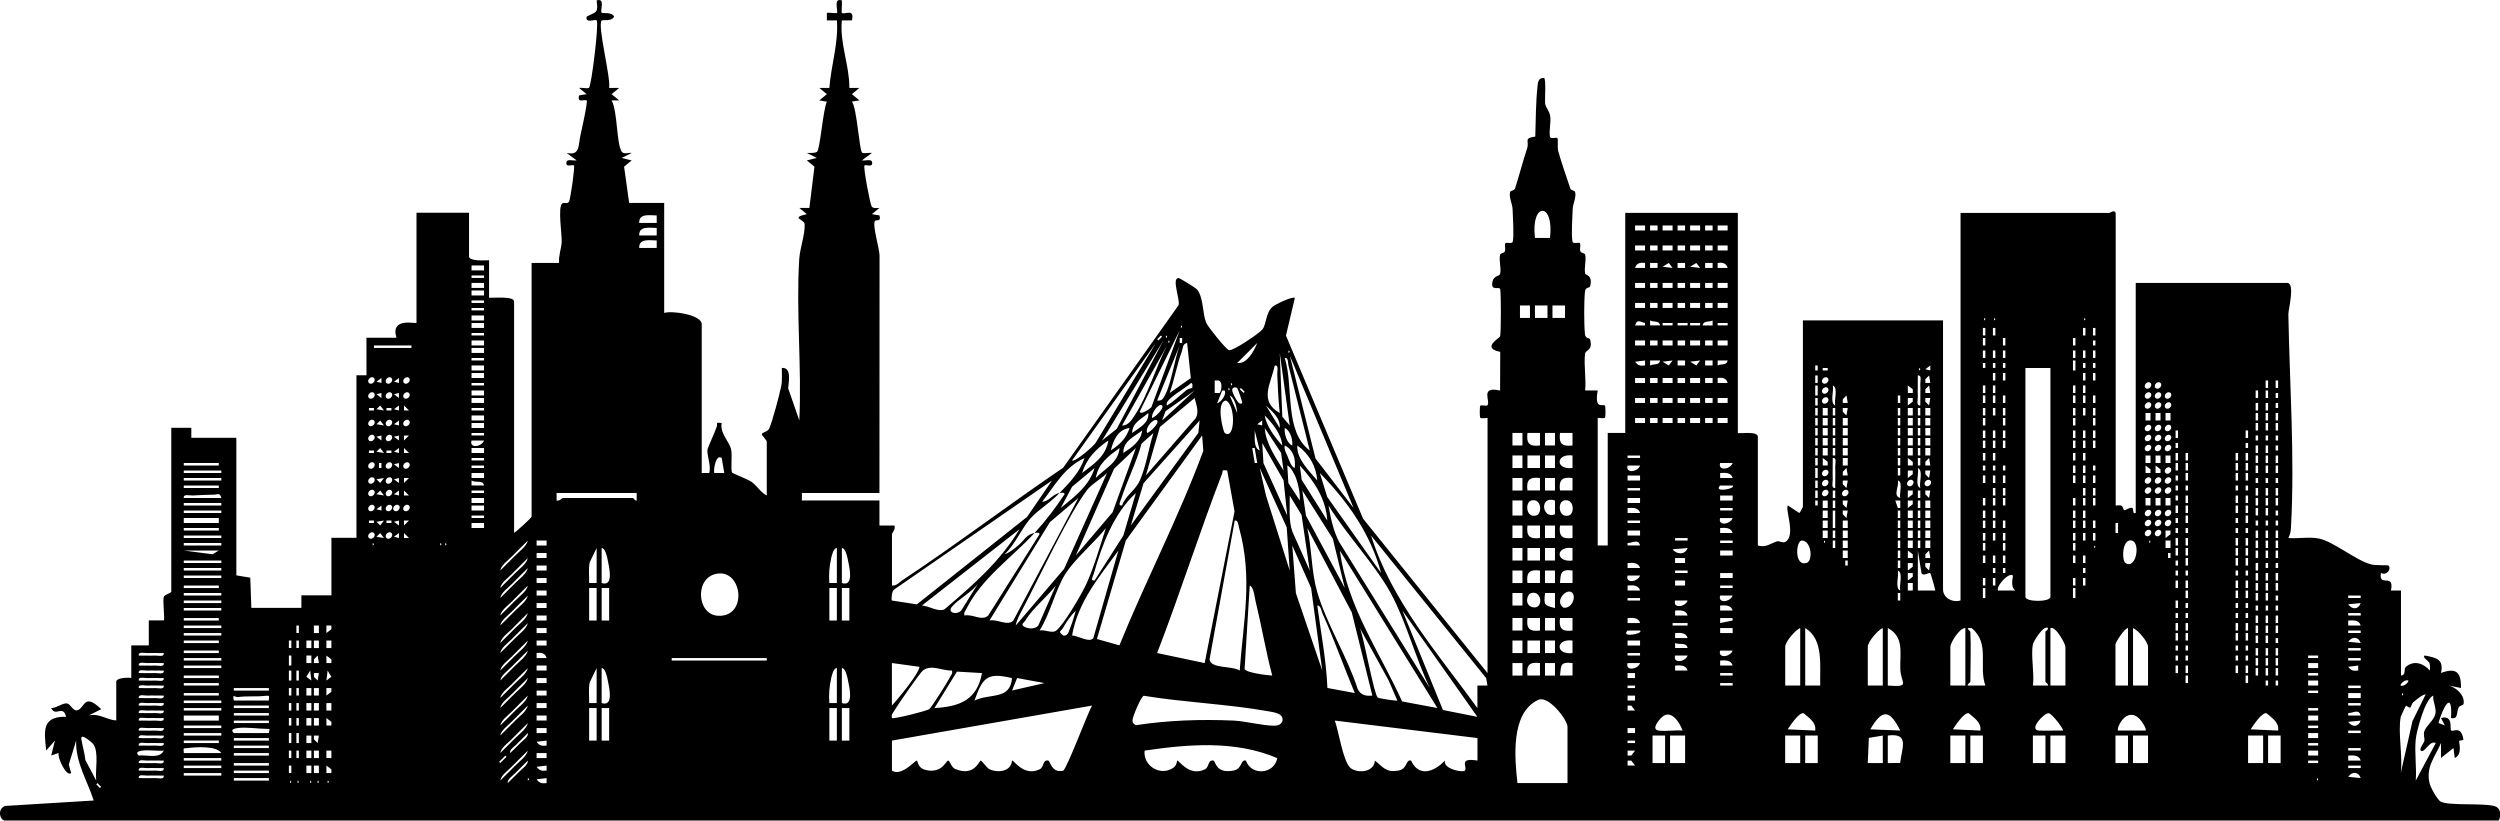 <?xml version="1.0" encoding="UTF-8"?><svg id="Layer_2" xmlns="http://www.w3.org/2000/svg" viewBox="0 0 998.23 327.66"><g id="Layer_1-2"><path d="M212.26,104.99h10.98c-.28-2.91.9-5.59,1.04-8.44s-1.64-13.99.23-15.33c.67-.48,2.24.35,2.76-.84s2.37-13.74,1.9-14.29-3.64,1.05-2.94-1.53c.3-1.12,2.87-.27,4-.52l-4-2.98c5.38,1.19,4.61-2.75,5.52-6.97.34-1.57,3.1-13.64,2.48-13.99-1-.58-3.77,1.34-3.01-2l3.02-.5-3.01-2.49c1.01-.19,3.5.38,3.96-.05.99-.93,4.06-26.02,3.05-26.92-.69-.61-4.61,1.4-4-1.48,3.93-2.13,4.69-1.22,3.99-6.5,3.73-1.06,1.18,4.11,2.03,4.95.36.36,4.08-.48,4.94,1.53-.86,2.02-4.56,1.17-4.93,1.54-1.87,1.83,3.69,22.79,2.95,26.93h4.01s-3.01,2.49-3.01,2.49l3.01,2.49h-3.01c2.42,4.55,1.87,16.71,3.95,20.34.81,1.41,2.85.41,4.06.64l-4,2,3.99.99-3.02,2.5,2.02,14.47h13.99v43.93c3.01-1.03,14.99.69,14.99,4.49v59.41h2.99c.89-2.77-1.02-7.21-.7-9.32.16-1.03,2.92-6.74,3.7-9.16.43-1.35-.72-1.81,1.99-1.49-.85,4.11,3.09,7.34,3.78,10.71.49,2.38-.27,8.19.38,9.11.25.35,6.19,2.59,7.77,3.71,2.21,1.55,3.6,4.2,6.06,5.43v-21.47c0-.61-2.03-2.57-1.98-3.01.09-.77,2.38-.93,2.96-2.26,1.3-3.02,4.1-13.44,4.79-16.94.47-2.4.2-4.84.24-7.25,4.08-.36,2.7,5.77,2.53,8.12l4.45,12.84c1.03-21.12-1.34-43.45-.03-64.44.27-4.36,2.41-9.94,2.15-13.98-.12-1.93-5.93-2.43.9-3.95l-3.01-2.49h4.01s2.03-16.47,2.03-16.47l-3.04-2.5,3.99-.99-4-2c1.24-.05,3.02.2,4.06-.44,1.22-.76,2.44-17.12,3.96-20.02l-3.02-.52,3.01-2.49-3.01-2.49h4c.67-9.04,3.69-17.83,3.01-26.97h-4.01s0-2.99,0-2.99c.98-.23,3.62.31,4.01,0,.69-.54-1.69-6.14,1.98-4.99.18,1.07-.25,4.8,0,4.99,1.1.86,5.21-2.03,4.01,2.99h-4.01c-.91,9.19,3.04,17.8,3,26.97h4.01s-3.01,2.49-3.01,2.49l3.01,2.49-2.99.48c2.04,2.74,2.92,19.46,4.08,20.39.64.51,2.85-.08,3.91.1l-4,2.98c1.13.25,3.69-.6,4,.52.72,2.6-2.55,1.01-2.98,1.51-.55.63,2.25,15.47,2.88,16.38s2.12.58,3.1.58l-3.01,2.49,3.02.5c.75,2.74-1.27,1.62-1.76,2.18-1.29,1.47,1.96,11.49,1.79,14.25l-.04,94.4h-30.97v3h30.97v9.99s5.99,0,5.99,0c.6,1.41-.99,3-.99,3.49v20.47c1.81.23,2.9-1.28,4.29-2.2,21.7-14.36,42.5-30.23,64.06-44.82l46.05-64.86c.89-1.85-2.89-10.79,0-10.91.44-.02,6.93,3.91,7.53,4.71,2.55,3.4,1.99,9.35,3.55,13.17.63,1.55,7.91,10.65,9.12,10.96,1.54.38,12.21-6.82,13.34-8.33,1.68-2.23,1.2-6.49,3.99-8.99,1.09-.97,8.08-4.36,8.94-3.54l-3.55,15,30.79,73.11,49.7,61.67v-101.85c0-.14-2.52.34-2.88-.07-.32-.36-.3-4.56,0-4.86.36-.36,2.43.23,2.78-.12,1.54-1.52-3.24-7.8,5.11-5.93l.06-15.44c-7.75-1.55-.22-5.49-.04-6.22.38-1.53.38-16.92.04-18.74-.27-1.43-3.96,1.1-3.1-3.08.52-2.51,2.79-2.04,3.06-3.15.53-2.14-.57-5.36-.01-7.62.18-.72,1.65-.49,1.95-1.44s-.31-2.62.16-3.15c.42-.48,2.72.49,2.94-.62.53-2.66.04-9.72-.07-12.93-.08-2.19-1.51-4.61-1.01-6.82.16-.71,1.67-.53,1.96-1.41,1.66-5.06,3.03-10.54,4.83-15.99,1.01-3.06-1.57-4.11,3.28-4.79.2-6.35.2-13.73.88-19.98.18-1.72.3-3.44,2.54-3.45,1.05-.02.26,8.85.55,10.45s1.71,2.72,2.01,4.98c.32,2.46-.56,5.8-.12,8,.23,1.15,2.57.18,2.97.59s-.09,3.66.33,5.21c.91,3.37,3.58,11.33,4.84,14.95.29.83,1.78.75,1.93,1.44.5,2.23-.92,4.61-1,6.81-.12,3.21-.6,10.28-.07,12.93.22,1.11,2.52.15,2.94.62.47.53-.13,2.22.16,3.15s1.77.72,1.95,1.44c.56,2.25-.51,5.37.03,7.63.17.69,3.1.35,1.97,4.99-.2.82-1.86.23-2.06,2.1-.42,3.92-.42,13.19,0,17.11.2,1.86,1.86,1.28,2.06,2.1,1.15,4.71-1.86,3.91-2.06,5.75-.48,4.51.51,9.91.07,14.55h5.01c-1.41,7.94,2.06,5.22,2.88,6.05.29.3.31,4.5,0,4.86-.36.41-2.88-.07-2.88.07v50.92h4v-44.93h6.99v-87.87h44.96v87.87c0,.42,7.99-.93,7.99,1.5v43.43c3.35,1.05,5.37-1.04,7.68-1.65.92-.24,2.28.8,3.31.21,4.35-2.5-.25-13.1,1.01-14.54l4.5,2.99c.28.13,1.49-2.35,1.49-2.49v-74.39h55.95v107.34c0,3.5,3.75,5.44,6.99,4.49V85.02h59.45c.16,0,2.5-1.75,2.5.5v116.32c0,.11,1.49-.29,2.21.06.93.45.78,1.86,1.24,1.83.77-.06,1.85-1.05,2.96-.99s-.1,2.62,1.59,2.1v-91.86h60.45c3.32,0,.46,10.64.49,12.48.5,27.87,2.59,56.83,1.06,84.93-.09,1.69-.27,2.92-1.06,4.43,3.93.34,8.44-.57,12.27.23,5.8,1.21,14.76,8.74,20.67,10.29,2.01.53,6.76.25,7.03.47,1.22,1.01-.31,4.21-3,2.99-1.07,5.98,5.51-.29,3.99,7h4.01s0,33.94,0,33.94c2.24-.24.91-2.58,1.96-3.47,3.22-2.75,6.98-1.43,9.54,1.45.2-.58.06-2.6-.12-2.98-.44-.93-3.03-2.25-1.89-3,4.75.9,7.69,1.54,6.49,6.99,6.26-2.38,8.08-.09,7.98,5.99l-4.98-1.01c3.09.72,6.66,4,6.01,7.35-.13.65-1.54.62-1.95,1.4-.96,1.82-.05,4.99-3.06,4.23.7-12.05-3.54-3.48-5,2l2.51.98-1.51-2.97c5.06-1.34,3.41,4.31,4.04,4.95.76.78,3.98-2.21,4.9,3.6.07.46-1.51.35-1.69.58-.23.3,1.58,5.4-1.76,6.84l-.5-3.99-4.99,3.98v-5.97c-2.34,5.55-6.12,9.46-4.57,16.03.4,1.72,3.12,6.73,4.56,7.43,3.35,1.63,16.7.46,21.29,1.69,3.7,1.07,2.05,5.8,1.7,5.8H1.94c-1.94,0-3.23-4.7.16-5.84l35.31-2.16c-2.53-7.98-7.32-15.2-7-23.95l-2.94,9.59.95,3.37c-1.84,1.79-5.61-6.2-5-7.99l-2.98,1.01,1.5-5.97-3.5,3.97c-.77-7.64-1.91-13.69,7.97-13.47-1.35-5.06-4.21.29-5.97-3.49,1.94.13,4.73-2.16,6.36-1.83,1.41.28,2.37,3.11,4,2.75,3.14-.69,2.5-7.35,9.62-.45l-4.99,2.49c4.22-.96,7.07,1.74,10.99,2.01v-15.48c0-1.55,4.55-1.73,6-1.5v-12.99s6.99,0,6.99,0v-9.99s5.99,0,5.99,0c.49-.49-.47-7.49-.03-9.3.26-1.07,3.02-1.55,3.02-2.19v-65.4h8s0,3.99,0,3.99h17.98v54.92l5.56.93.43,12.05h19.98v-5s11.99,0,11.99,0v-22.97h9.99v-64.9h4v-14.98h11.99c-2.66-8.49,7.99-5.36,7.99-5.99v-43.93h20.98v17.47c0,1.94,6.38,1.58,8,1.49v14.99c1.86.08,9.99-.71,9.99,1.49v92.36c1.21-.7,6.99-6.01,6.99-6.49v-101.35ZM618.9,95.01c1.74-14.49-7.76-14.44-6,0h6ZM262.22,86.02c-2.77,0-7.14-.96-6.99,2.99h6.99s0-2.99,0-2.99ZM656.86,90.02h-3.99v1.99h3.99v-1.99ZM661.85,90.02h-2.99v1.99h2.99v-1.99ZM667.85,90.02h-3.99v1.99h3.99v-1.99ZM672.84,90.02h-2.99v1.99h2.99v-1.99ZM678.84,90.02h-3.99v1.99h3.99v-1.99ZM683.83,90.02h-2.99v1.99h2.99v-1.99ZM689.83,90.02h-3.99v1.99h3.99v-1.99ZM262.22,91.02c-2.77,0-7.14-.96-6.99,2.99h6.99s0-2.99,0-2.99ZM262.22,96.01c-2.77,0-7.14-.96-6.99,2.99h6.99s0-2.99,0-2.99ZM656.86,98.01h-3.99v1.99h3.99v-1.99ZM661.85,98.01h-2.99v1.99h2.99v-1.99ZM667.85,98.01h-3.99v1.99h3.99v-1.99ZM672.84,98.01h-2.99v1.99h2.99v-1.99ZM678.84,98.01h-3.99v1.99h3.99v-1.99ZM683.83,98.01h-2.99v1.99h2.99v-1.99ZM689.83,98.01h-3.99v1.99h3.99v-1.99ZM656.86,105c-1.86-.26-3.46,0-3.99,1.98h3.99s0-1.98,0-1.98ZM661.85,105h-2.99v1.99h2.99v-1.99ZM667.85,106.98l-1.51-1.98-2.48,1.5,3.99.49ZM672.84,105h-2.99v1.99h2.99v-1.99ZM678.84,106.98l-1.51-1.98-2.48,1.5,3.99.49ZM683.83,104.99h-2.98v1.99s2.98,0,2.98,0v-1.99ZM689.83,106.98c-.53-1.99-2.13-2.24-3.99-1.98v1.99s3.99,0,3.99,0ZM193.27,105.99h-4.99v1.99h4.99v-1.99ZM193.27,109.99h-4.99v.98h4.99v-.98ZM193.27,112.98h-4.99v1.99h4.99v-1.99ZM656.86,112.98h-3.99v1.99h3.99v-1.99ZM661.85,112.98h-2.99v1.99h2.99v-1.99ZM667.85,112.98h-3.99v1.99h3.99v-1.99ZM672.84,112.98h-2.99v1.99h2.99v-1.99ZM678.84,112.98h-3.99v1.99h3.99v-1.99ZM683.83,112.98h-2.99v1.99h2.99v-1.99ZM689.83,112.98h-3.99v1.99h3.99v-1.99ZM193.27,115.98h-4.99v1.99h4.99v-1.99ZM193.27,119.98h-4.99v.98h4.99v-.98ZM656.86,120.97h-3.99v1.99h3.99v-1.99ZM661.85,120.97h-2.99v1.99h2.99v-1.99ZM667.85,120.97h-3.99v1.99h3.99v-1.99ZM672.84,120.97h-2.99v1.99h2.99v-1.99ZM678.84,120.97h-3.99v1.99h3.99v-1.99ZM683.83,120.97h-2.99v1.99h2.99v-1.99ZM689.83,120.97h-3.99v1.99h3.99v-1.99ZM610.9,121.96h-3.99v5h3.99v-5ZM617.9,121.96h-5.01v5h5.01v-5ZM624.9,121.96h-5.01v5h5.01v-5ZM193.27,122.97h-4.99v.98h4.99v-.98ZM193.27,125.96h-4.99v1.99h4.99v-1.99ZM792.24,126.96v1c.65-.33.65-.67,0-1ZM796.24,126.96v1c.65-.33.65-.67,0-1ZM832.21,126.96v1c.65-.33.65-.67,0-1ZM656.86,128.97c-2.13-.46-3.1-1.72-3.99.98h3.99s0-.98,0-.98ZM662.86,129.94c-.33-2.05-2.43-1.21-3.99-1.99v1.99s3.99,0,3.99,0ZM683.83,127.96c-1.56.77-3.65-.06-3.99,1.99h3.99s0-1.99,0-1.99ZM193.27,128.96h-4.99v1.99h4.99v-1.99ZM667.85,128.96h-3.99v.98h3.99v-.98ZM673.84,128.96h-3.99v.98h3.99v-.98ZM678.84,128.96h-3.99v.98h3.99v-.98ZM689.83,128.96h-3.99v.98h3.99v-.98ZM471.53,129.95v1c.65-.33.65-.67,0-1ZM792.73,133.94v-2.99h-.98v2.99h.98ZM796.73,133.94v-2.99h-.98v2.99h.98ZM832.7,133.94v-2.99h-.98v2.99h.98ZM836.69,133.94v-2.99h-.98v2.99h.98ZM459.73,162.6l11.29-30.64-15.97,32.45c.68,1.4,4.43-1.47,4.68-1.81ZM193.27,132.96h-4.99v.98h4.99v-.98ZM463.54,133.97l-1.49,1.49.47.47,1.49-1.49-.47-.47ZM465.53,133.95v1c.65-.33.65-.67,0-1ZM472.02,136.94v-1.99h-.98v1.99h.98ZM792.73,137.94v-2.99h-.98v2.99h.98ZM800.73,137.94v-2.99h-.98v2.99h.98ZM828.7,137.94v-2.99h-.98v2.99h.98ZM193.27,135.95h-4.99v1.99h4.99v-1.99ZM440.06,175.88l5.84-4.64,18.64-35.29-24.48,39.92ZM466.53,135.94v1c.65-.33.65-.67,0-1ZM656.86,135.95h-3.99v1.99h3.99v-1.99ZM661.85,135.95h-2.99v1.99h2.99v-1.99ZM667.85,135.95h-3.99v1.99h3.99v-1.99ZM672.84,135.95h-2.99v1.99h2.99v-1.99ZM678.84,135.95h-3.99v1.99h3.99v-1.99ZM683.83,135.95h-2.99v1.99h2.99v-1.99ZM689.83,135.95h-3.99v1.99h3.99v-1.99ZM836.69,137.94v-1.99h-.98v1.99h.98ZM428.07,183.86c.96.88,8.61-5.69,9.42-7.05l24.05-39.85-33.48,46.9ZM467.04,156.91l8.44-5.94-1.47-14.03c-1.89.31-1.63,2.11-2.11,3.38-1.99,5.34-2.93,11.22-4.87,16.59ZM494.01,144.93c3.85.58,6.83-4.9,7.98-7.98l-7.98,7.98ZM164.3,137.94h-14.99v1h14.99v-1ZM448.05,169.88c2.5.19,4.03-2.52,5.19-4.29,5.08-7.75,8.37-19.25,12.78-27.65l-17.98,31.94ZM462.04,159.9c1.88.37,2.49-.84,3.22-2.27,2.53-4.97,3.73-14.16,5.77-19.68l-8.98,21.95ZM193.27,138.94h-4.99v1.99h4.99v-1.99ZM514.49,139.94v1c.65-.33.65-.67,0-1ZM792.73,142.93v-2.99h-.98v2.99h.98ZM796.73,142.93v-2.99h-.98v2.99h.98ZM800.73,142.93v-2.99h-.98v2.99h.98ZM828.7,142.93v-2.99h-.98v2.99h.98ZM832.7,142.93v-2.99h-.98v2.99h.98ZM836.69,142.93v-2.99h-.98v2.99h.98ZM514.98,169.89l-3.98-28.95,1.01,25.44,2.97,3.51ZM515,141.94l10.28,41.14,15.2,19.75-25.48-60.88ZM193.27,142.94h-4.99v.98h4.99v-.98ZM522.97,179.88c-2.87-11.29-5.63-22.64-8.5-33.94-.29-1.14.05-3.24-1.47-3,3.63,11.61-.35,29.16,9.97,36.94ZM656.86,143.94l-3.99.49c1.08,1.54,2.14,1.74,3.99,1.5v-1.99ZM662.86,143.94h-3.99s0,1.99,0,1.99c1.56-.77,3.65.06,3.99-1.99ZM667.85,143.94l-3.99.49,2.48,1.5,1.51-1.98ZM672.84,143.94h-2.99v1.99h2.98v-1.99ZM678.84,143.94l-3.99.49,2.48,1.5,1.51-1.98ZM683.83,143.94h-2.99v1.99h2.98v-1.99ZM689.83,143.94h-3.99s0,1.99,0,1.99c1.56-.77,3.65.06,3.99-1.99ZM828.7,147.92v-3.98h-.98v3.98h.98ZM792.73,146.92v-1.99h-.98v1.99h.98ZM796.73,146.92v-1.99h-.98v1.99h.98ZM800.73,146.92v-1.99h-.98v1.99h.98ZM832.7,146.92v-1.99h-.98v1.99h.98ZM836.69,146.92v-1.99h-.98v1.99h.98ZM193.27,145.93h-4.99v1.99h4.99v-1.99ZM510.98,164.9c-.51-5.18-.8-10.26-.99-15.49-.04-1.2.74-3.71-.99-3.47-1.5,7.19-6.47,14.2,1.98,18.96ZM725.79,147.92v-1.99h-.98v1.99h.98ZM770.76,147.92v-1.99s-1.99,1.5-1.99,1.5l1.99.49ZM729.79,146.94h-1.99v.98h1.99v-.98ZM766.27,146.93v1c.65-.33.65-.67,0-1ZM818.72,146.93h-9.99v91.36c0,2.17,9.99,2.17,9.99,0v-91.36ZM193.27,148.93h-4.99v1.99h4.99v-1.99ZM796.73,151.92v-2.99h-.98v2.99h.98ZM800.73,151.92v-2.99h-.98v2.99h.98ZM832.7,151.92v-2.99h-.98v2.99h.98ZM836.69,151.92v-2.99h-.98v2.99h.98ZM725.79,152.91v-2.99h-.98v2.99h.98ZM766.76,161.9c-.06-2.81.13-5.67,0-8.49-.05-1.21.76-3.71-.99-3.48.06,2.81-.13,5.67,0,8.49.05,1.21-.76,3.71.99,3.48ZM770.76,152.91l-.49-2.99-1.49,1.51v1.48s1.98,0,1.98,0ZM149.31,150.93c-1.09-1.09-3.08.9-1.99,1.99s3.08-.9,1.99-1.99ZM152.31,152.91v-1.99s-1.99,1.5-1.99,1.5l1.99.49ZM156.3,150.93c-1.09-1.09-3.08.9-1.99,1.99s3.08-.9,1.99-1.99ZM159.3,152.91v-1.99s-1.99,1.5-1.99,1.5l1.99.49ZM163.3,150.93c-1.09-1.09-3.08.9-1.99,1.99s3.08-.9,1.99-1.99ZM656.86,150.93h-3.99v1.99h3.99v-1.99ZM661.85,150.93h-2.99v1.99h2.99v-1.99ZM667.85,150.93h-3.99v1.99h3.99v-1.99ZM672.84,150.93h-2.99v1.99h2.99v-1.99ZM678.84,150.93h-3.99v1.99h3.99v-1.99ZM683.83,150.93h-2.99v1.99h2.99v-1.99ZM689.83,152.91c-.53-1.99-2.13-2.24-3.99-1.98v1.99s3.99,0,3.99,0ZM729.79,150.93c-1.09-1.09-3.08.9-1.99,1.99s3.08-.9,1.99-1.99ZM487,156.91c.6-.44,1.47-4.52-.5-4.98h-1.48s0,4.98,0,4.98c.61-.07,1.76.16,1.98,0ZM905.63,154.91v-2.99h-.98v2.99h.98ZM909.63,154.91v-2.99h-.98v2.99h.98ZM193.27,152.93h-4.99v.98h4.99v-.98ZM476.02,154.9c.12-.17.35-2.1-.49-1.97-1.02,1.44-11.36,6.87-9.49,8.98,2.69-1.76,5.08-3.92,7.51-6.01.85-.73,2.38-.89,2.46-1ZM491.51,152.92v1c.65-.33.65-.67,0-1ZM858.68,152.92c-1.09-1.09-3.08.9-1.99,1.99s3.08-.9,1.99-1.99ZM862.68,152.92c-1.09-1.09-3.08.9-1.99,1.99s3.08-.9,1.99-1.99ZM725.79,157.91v-3.98h-.98v3.98h.98ZM732.79,161.9c-.55-1.97,1.29-7.1-.98-7.98.55,1.97-1.29,7.1.98,7.98ZM763.76,156.91v-1.48s-1.98-1.51-1.98-1.51v2.99s1.98,0,1.98,0ZM770.76,156.91l-.49-2.99-1.49,1.51v1.48s1.98,0,1.98,0ZM792.73,156.91v-2.99h-.98v2.99h.98ZM796.73,156.91v-2.99h-.98v2.99h.98ZM828.7,156.91v-2.99h-.98v2.99h.98ZM832.7,156.91v-2.99h-.98v2.99h.98ZM490.51,154.92v1c.65-.33.65-.67,0-1ZM494,154.92c-.29-.33-2.47-.6-1.9,1.39.18.64,2.43,6.27,3.9,4.59.21-.24-1.8-5.75-2.01-5.99ZM495.5,154.93l-.47.47,1.49,1.49.47-.47-1.49-1.49ZM729.79,154.92c-1.09-1.09-3.08.9-1.99,1.99s3.08-.9,1.99-1.99ZM193.27,155.92h-4.99v1.99h4.99v-1.99ZM477.02,155.92l-11.66,8.29-1.32,3.68,12.98-11.97ZM486.02,160.91c.43.51,3.99-2.85,2.98-4.99h-.98s-2,4.99-2,4.99ZM901.64,158.91v-2.99h-.98v2.99h.98ZM905.63,158.91v-2.99h-.98v2.99h.98ZM149.31,156.92c-1.09-1.09-3.08.9-1.99,1.99s3.08-.9,1.99-1.99ZM152.31,156.92l-1.99.49,1.98,1.5v-1.99ZM156.3,156.92c-1.09-1.09-3.08.9-1.99,1.99s3.08-.9,1.99-1.99ZM159.3,156.92l-1.99.49,1.98,1.5v-1.99ZM163.3,156.92c-1.09-1.09-3.08.9-1.99,1.99s3.08-.9,1.99-1.99ZM858.68,156.92c-1.09-1.09-3.08.9-1.99,1.99s3.08-.9,1.99-1.99ZM862.68,156.92c-1.09-1.09-3.08.9-1.99,1.99s3.08-.9,1.99-1.99ZM866.67,156.92c-1.09-1.09-3.08.9-1.99,1.99s3.08-.9,1.99-1.99ZM909.63,158.91v-1.99h-.98v1.99h.98ZM494,164.9c-.07-1.98-.96-6.09-2.98-6.98l2.98,6.98ZM737.79,160.9l-.49-2.99-1.49,1.51v1.48s1.98,0,1.98,0ZM758.76,160.9v-2.99h-.98v2.99h.98ZM792.73,160.9v-2.99h-.98v2.99h.98ZM796.73,160.9v-2.99h-.98v2.99h.98ZM800.73,160.9v-2.99h-.98v2.99h.98ZM828.7,160.9v-2.99h-.98v2.99h.98ZM832.7,160.9v-2.99h-.98v2.99h.98ZM836.69,160.9v-2.99h-.98v2.99h.98ZM193.27,158.91h-4.99v1.99h4.99v-1.99ZM477.01,158.91l-13.87,11.59-5.61,19.35,19.98-22.96c1.37-2.66.08-5.35-.5-7.97ZM656.86,158.91h-3.99v1.99h3.99v-1.99ZM661.85,158.91h-2.99v1.99h2.99v-1.99ZM667.85,158.91h-3.99v1.99h3.99v-1.99ZM672.84,158.91h-2.99v1.99h2.99v-1.99ZM678.84,158.91h-3.99v1.99h3.99v-1.99ZM683.83,158.91h-2.99v1.99h2.99v-1.99ZM689.83,158.91h-3.99v1.99h3.99v-1.99ZM725.79,161.9v-2.99h-.98v2.99h.98ZM729.79,158.91c-1.09-1.09-3.08.9-1.99,1.99s3.08-.9,1.99-1.99ZM763.76,158.91h-1.99s0,2.99,0,2.99l1.98-1.51v-1.48ZM770.76,158.91h-1.99s0,1.48,0,1.48l1.49,1.51.49-2.99ZM489.02,172.88c4.24,3.11,4.42-11.31.49-12.96-4.2.63-1.05,12.54-.49,12.96ZM858.68,160.91c-1.09-1.09-3.08.9-1.99,1.99s3.08-.9,1.99-1.99ZM862.68,160.91c-1.09-1.09-3.08.9-1.99,1.99s3.08-.9,1.99-1.99ZM866.67,160.91c-1.09-1.09-3.08.9-1.99,1.99s3.08-.9,1.99-1.99ZM901.64,163.9v-2.99h-.98v2.99h.98ZM905.63,163.9v-2.99h-.98v2.99h.98ZM909.63,162.9v-1.99h-.98v1.99h.98ZM153.31,163.89l-1.5-1.97-1.49,1.48,2.99.49ZM159.3,163.9v-1.99s-1.99,1.5-1.99,1.5l1.99.49ZM163.3,163.89l-1.99-1.99v1.99s1.99,0,1.99,0ZM464.03,161.91c-1.24-1.27-4.53,3.19-3.98,4.99,1.41-.45,4.94-4.01,3.98-4.99ZM510.98,170.89c.36-4.03-2.95-6.49-5.5-8.96l5.5,8.96ZM149.31,162.91h-1.99v.98h1.99v-.98ZM156.3,162.91h-1.99v.98h1.99v-.98ZM193.27,162.91h-4.99v.98h4.99v-.98ZM725.79,165.89v-2.99h-.98v2.99h.98ZM729.79,162.91h-1.99v2.99h1.99v-2.99ZM732.79,165.89v-2.99h-.98v2.99h.98ZM737.79,162.91h-1.99s0,1.48,0,1.48l1.49,1.51.49-2.99ZM758.76,165.89v-2.99h-.98v2.99h.98ZM763.76,162.91h-1.99v2.99h1.99v-2.99ZM766.76,165.89v-2.99h-.98v2.99h.98ZM770.76,162.91h-1.99v2.99h1.99v-2.99ZM792.73,165.89v-2.99h-.98v2.99h.98ZM796.73,165.89v-2.99h-.98v2.99h.98ZM800.73,165.89v-2.99h-.98v2.99h.98ZM828.7,165.89v-2.99h-.98v2.99h.98ZM832.7,165.89v-2.99h-.98v2.99h.98ZM836.69,165.89v-2.99h-.98v2.99h.98ZM452.05,172.89c2.89-2.2,6.71-3.78,6.49-7.97-2.64,2.3-6.46,3.83-6.49,7.97ZM858.68,164.91h-1.99v2.99h1.99v-2.99ZM862.68,164.91h-1.99v2.99h1.99v-2.99ZM866.67,164.91h-1.99v2.99h1.99v-2.99ZM901.64,167.89v-2.99h-.98v2.99h.98ZM905.63,167.89v-2.99h-.98v2.99h.98ZM909.63,167.89v-2.99h-.98v2.99h.98ZM193.27,165.9h-4.99v1.99h4.99v-1.99ZM511.98,177.88c-.23-4.36-3.94-8.97-6.98-11.98.59,4.14,4.17,8.89,6.98,11.98ZM656.86,166.9h-3.99v1.99h3.99v-1.99ZM661.85,166.9h-2.99v1.99h2.99v-1.99ZM667.85,166.9h-3.99v1.99h3.99v-1.99ZM672.84,166.9h-2.99v1.99h2.99v-1.99ZM678.84,166.9h-3.99v1.99h3.99v-1.99ZM683.83,166.9h-2.99v1.99h2.99v-1.99ZM689.83,166.9h-3.99v1.99h3.99v-1.99ZM725.79,169.89v-2.99h-.98v2.99h.98ZM729.79,166.9h-1.99v2.99h1.99v-2.99ZM732.79,169.89v-2.99h-.98v2.99h.98ZM737.79,166.9h-1.99v2.99h1.99v-2.99ZM758.76,169.89v-2.99h-.98v2.99h.98ZM763.76,166.9h-1.99v2.99h1.99v-2.99ZM766.76,169.89v-2.99h-.98v2.99h.98ZM770.76,166.9h-1.99v2.99h1.99v-2.99ZM792.73,169.89v-2.99h-.98v2.99h.98ZM800.73,169.89v-2.99h-.98v2.99h.98ZM828.7,169.89v-2.99h-.98v2.99h.98ZM836.69,169.89v-2.99h-.98v2.99h.98ZM149.31,167.9c-1.09-1.09-3.08.9-1.99,1.99s3.08-.9,1.99-1.99ZM153.31,169.88l-1.5-1.97-1.49,1.48,2.99.49ZM156.3,167.9c-1.09-1.09-3.08.9-1.99,1.99s3.08-.9,1.99-1.99ZM159.3,169.89v-1.99s-1.99,1.5-1.99,1.5l1.99.49ZM163.3,167.9c-1.09-1.09-3.08.9-1.99,1.99s3.08-.9,1.99-1.99ZM462.03,167.9c-1.2-1.2-5,2.85-3.98,4.99,1.41-.45,4.95-4.02,3.98-4.99ZM479.01,167.9l-22.4,25.04-5.08,16.88,26.95-36.96.52-4.96ZM503.99,169.89v-1.99s-1.99,1.5-1.99,1.5l1.99.49ZM193.27,168.9h-4.99v1.99h4.99v-1.99ZM901.64,171.89v-2.99h-.98v2.99h.98ZM905.63,171.89v-2.99h-.98v2.99h.98ZM909.63,171.89v-2.99h-.98v2.99h.98ZM858.68,169.9c-1.09-1.09-3.08.9-1.99,1.99s3.08-.9,1.99-1.99ZM862.68,169.9c-1.09-1.09-3.08.9-1.99,1.99s3.08-.9,1.99-1.99ZM866.67,169.9c-1.09-1.09-3.08.9-1.99,1.99s3.08-.9,1.99-1.99ZM451.05,170.9c-4.66.51-6.55,4.97-7.5,8.96,3.64-2.45,6.05-4.68,7.5-8.96ZM505.01,170.9c.29,5.94,4.42,11.93,7.49,16.95l-.97-7.01-6.53-9.94ZM515.98,177.88c.28-2.2-.76-6.03-2.98-6.98-.28,2.2.76,6.03,2.98,6.98ZM725.79,173.88v-2.99h-.98v2.99h.98ZM729.79,170.9h-1.99v2.99h1.99v-2.99ZM732.79,173.88v-2.99h-.98v2.99h.98ZM737.79,170.9h-1.99v2.99h1.99v-2.99ZM758.76,173.88v-2.99h-.98v2.99h.98ZM763.76,170.9h-1.99v2.99h1.99v-2.99ZM766.76,173.88v-2.99h-.98v2.99h.98ZM770.76,170.9h-1.99v2.99h1.99v-2.99ZM456.03,171.89c-3.2,2.59-7.61,4.19-7.49,8.97,3.22-2.09,7.15-4.73,7.49-8.97ZM502.99,179.87l-1.98-7.98c.1,2.23-.64,6.96,1.98,7.98ZM792.73,174.88v-2.99h-.98v2.99h.98ZM796.73,174.88v-2.99h-.98v2.99h.98ZM800.73,174.88v-2.99h-.98v2.99h.98ZM828.7,174.88v-2.99h-.98v2.99h.98ZM832.7,174.88v-2.99h-.98v2.99h.98ZM836.69,174.88v-2.99h-.98v2.99h.98ZM869.67,174.88v-2.99h-.98v2.99h.98ZM897.64,174.88v-2.99h-.98v2.99h.98ZM193.27,172.9h-4.99v.98h4.99v-.98ZM448.04,201.84c1.54-4.35,5.28-5.77,7.21-10.28,2.48-5.79,3.42-12.65,5.3-18.66l-4.74,4.24c-2.03,7.5-5.7,14.56-8.07,21.9-.3.92-1.6,3.03.3,2.79ZM607.9,172.88h-3.99v5h3.99v-5ZM614.91,172.88h-5c-.52,4.17.78,5.53,5,5v-5ZM620.89,172.88h-3.99v5h3.99v-5ZM627.89,172.88h-5c-.52,4.17.78,5.53,5,5v-5ZM149.31,173.89c-1.09-1.09-3.08.9-1.99,1.99s3.08-.9,1.99-1.99ZM152.31,173.89l-1.99.49,1.98,1.5v-1.99ZM156.3,173.89c-1.09-1.09-3.08.9-1.99,1.99s3.08-.9,1.99-1.99ZM159.3,173.89l-1.99.49,1.98,1.5v-1.99ZM163.3,173.9h-1.99s0,1.99,0,1.99l1.99-1.99ZM446.96,257.69c10.61-26.1,23.77-51.26,33.51-77.67l-.46-6.14-30.47,41.93-11.55,39.34,8.96,2.53ZM858.68,173.89c-1.09-1.09-3.08.9-1.99,1.99s3.08-.9,1.99-1.99ZM862.68,173.89c-1.09-1.09-3.08.9-1.99,1.99s3.08-.9,1.99-1.99ZM866.67,173.89c-1.09-1.09-3.08.9-1.99,1.99s3.08-.9,1.99-1.99ZM901.64,175.88v-1.99h-.98v1.99h.98ZM905.63,175.88v-1.99h-.98v1.99h.98ZM909.63,175.88v-1.99h-.98v1.99h.98ZM725.79,177.88v-2.99h-.98v2.99h.98ZM729.79,174.89h-1.99v2.99h1.99v-2.99ZM732.79,177.88v-2.99h-.98v2.99h.98ZM737.79,174.89h-1.99v2.99h1.99v-2.99ZM758.76,177.88v-2.99h-.98v2.99h.98ZM763.76,174.89h-1.99v2.99h1.99v-2.99ZM766.76,177.88v-2.99h-.98v2.99h.98ZM770.76,174.89h-1.99v2.99h1.99v-2.99ZM193.27,175.89h-4.99c-1,3.25,4.03,2.64,4.99,0ZM432.07,188.86c4.72-3.59,9.43-6.62,10.49-12.96-4.83,3.23-8.75,7.26-10.49,12.96ZM792.73,178.88v-2.99h-.98v2.99h.98ZM796.73,178.88v-2.99h-.98v2.99h.98ZM800.73,178.88v-2.99h-.98v2.99h.98ZM828.7,178.88v-2.99h-.98v2.99h.98ZM832.7,178.88v-2.99h-.98v2.99h.98ZM836.69,178.88v-2.99h-.98v2.99h.98ZM513.98,205.83l-1.46-14.01-8.52-14.94.48,8,9.5,20.95ZM869.67,178.88v-1.99h-.98v1.99h.98ZM897.64,178.88v-1.99h-.98v1.99h.98ZM516.98,186.86c.42-3.57-.52-7.28-3.98-8.98-.38,1.71.59,2.91,1.13,4.35.44,1.15,1.55,4.43,2.84,4.63ZM525.97,191.86c-.41-5.65-3.26-10.71-7.97-13.98-.35,5.32,4.7,10.09,7.97,13.98ZM858.68,177.89c-1.09-1.09-3.08.9-1.99,1.99s3.08-.9,1.99-1.99ZM862.68,177.89c-1.09-1.09-3.08.9-1.99,1.99s3.08-.9,1.99-1.99ZM866.67,177.89c-1.09-1.09-3.08.9-1.99,1.99s3.08-.9,1.99-1.99ZM901.64,180.87v-2.99h-.98v2.99h.98ZM905.63,180.87v-2.99h-.98v2.99h.98ZM909.63,179.87v-1.99h-.98v1.99h.98ZM153.31,180.87l-1.5-1.97-1.49,1.48,2.99.49ZM159.3,180.87v-1.99s-1.99,1.5-1.99,1.5l1.99.49ZM163.3,180.87l-1.99-1.99v1.99s1.99,0,1.99,0ZM193.27,178.88h-4.99v1.99h4.99v-1.99ZM447.04,178.88c-4.37,3.22-8.56,6.18-9.49,11.96,3.66-3.89,8.91-5.9,9.49-11.96ZM453.55,178.9l-8.71,8.26-15.29,34.64,14.7-17.25,9.29-25.65ZM501.99,184.87l-1-5.98h-.98s1,5.98,1,5.98h.98ZM725.79,181.87v-2.99h-.98v2.99h.98ZM729.79,178.88h-1.99v2.99h1.99v-2.99ZM732.79,181.87v-2.99h-.98v2.99h.98ZM737.79,178.88h-1.99v2.99h1.99v-2.99ZM758.76,181.87v-2.99h-.98v2.99h.98ZM763.76,178.88h-1.99v2.99h1.99v-2.99ZM766.76,181.87v-2.99h-.98v2.99h.98ZM770.76,178.88h-1.99v2.99h1.99v-2.99ZM149.31,179.89h-1.99v.98h1.99v-.98ZM156.3,179.89h-1.99v.98h1.99v-.98ZM792.73,183.87v-2.99h-.98v2.99h.98ZM796.73,183.87v-2.99h-.98v2.99h.98ZM828.7,183.87v-2.99h-.98v2.99h.98ZM832.7,183.87v-2.99h-.98v2.99h.98ZM869.67,183.87v-2.99h-.98v2.99h.98ZM873.66,183.87v-2.99h-.98v2.99h.98ZM893.64,183.87v-2.99h-.98v2.99h.98ZM897.64,183.87v-2.99h-.98v2.99h.98ZM607.9,181.87h-3.99v5h3.99v-5ZM614.91,181.87h-5.01v5h5.01v-5ZM620.89,181.87h-3.99v5h3.99v-5ZM627.89,181.87c-6.8-.89-6.93,5.85,0,5v-5ZM654.86,181.88h-4.99v.98h4.99v-.98ZM858.68,181.88h-1.99v2.99h1.99v-2.99ZM862.68,181.88h-1.99v2.99h1.99v-2.99ZM866.67,181.88h-1.99v2.99h1.99v-2.99ZM901.64,184.87v-2.99h-.98v2.99h.98ZM905.63,184.87v-2.99h-.98v2.99h.98ZM909.63,184.87v-2.99h-.98v2.99h.98ZM193.27,182.88h-4.99v.98h4.99v-.98ZM288.18,182.88c-2.39-1.83-3.37,4.94-2.98,5.98h3.99l-1.01-5.98ZM423.07,196.85c-3.77,3.9-7.74,6.2-10.98,9.49-4.08,4.15-6.54,10.94-10.98,14.98,1.72-.44,4.05-2.37,5.45-3.53,2.29-1.89,3.41-4.51,6.52-4.97-8.95,9.74-21.05,17.98-27.18,30.25-.46.93-1.12,1.4-.79,2.7,3.29-.72,6.93,2.39,9.48,0l20.49-32.45c.05-.84-1.35-.59-1.99-.49,4.62-5.03,8.18-9.8,11.98-15.48.05-.84-1.35-.59-1.99-.49,4.04-4.18,8.01-8.25,9.98-13.98-8.18,3.82-11.65,10.74-16.96,17.48,2.88-.06,4-3.05,6.98-3.5ZM725.79,185.86v-2.99h-.98v2.99h.98ZM729.79,185.86v-1.48s-1.98-1.51-1.98-1.51v2.99s1.98,0,1.98,0ZM732.79,194.85c-.06-2.81.13-5.67,0-8.49-.05-1.21.76-3.71-.99-3.48.06,2.81-.13,5.67,0,8.49.05,1.21-.76,3.71.99,3.48ZM737.79,182.88h-1.99v2.99h1.99v-2.99ZM758.76,185.86v-2.99h-.98v2.99h.98ZM763.76,185.86v-1.48s-1.98-1.51-1.98-1.51v2.99s1.98,0,1.98,0ZM766.76,185.86v-2.99h-.98v2.99h.98ZM770.76,185.86l-.49-2.99-1.49,1.51v1.48s1.98,0,1.98,0ZM87.37,184.87h-13.99v1h13.99v-1ZM149.31,184.88c-1.09-1.09-3.08.9-1.99,1.99s3.08-.9,1.99-1.99ZM152.3,186.86v-1.99h-.98v1.99h.98ZM156.3,184.88c-1.09-1.09-3.08.9-1.99,1.99s3.08-.9,1.99-1.99ZM159.3,184.88l-1.99.49,1.98,1.5v-1.99ZM163.3,184.88c-1.09-1.09-3.08.9-1.99,1.99s3.08-.9,1.99-1.99ZM691.83,184.88h-4.99c-1,3.25,4.03,2.64,4.99,0ZM869.67,187.86v-2.99h-.98v2.99h.98ZM873.66,187.86v-2.99h-.98v2.99h.98ZM893.64,187.86v-2.99h-.98v2.99h.98ZM897.64,187.86v-2.99h-.98v2.99h.98ZM193.27,185.88h-4.99v.98h4.99v-.98ZM518.98,199.84c.16-3.03-.5-6.13-1.5-8.97-.41-1.17-2.14-4.58-3.48-5l.44,7.04,4.54,6.93ZM529.97,207.83c-.51-8.64-5.28-15.77-10.97-21.96l.76,5.72,10.21,16.24ZM654.87,185.88h-4.99c-1,3.25,4.03,2.64,4.99,0ZM792.73,187.86v-1.99h-.98v1.99h.98ZM796.73,187.86v-1.99h-.98v1.99h.98ZM800.73,187.86v-1.99h-.98v1.99h.98ZM828.7,188.86v-2.99h-.98v2.99h.98ZM832.7,188.86v-2.99h-.98v2.99h.98ZM836.69,187.86v-1.99h-.98v1.99h.98ZM858.68,188.86v-1.48s-1.98-1.51-1.98-1.51v2.99s1.98,0,1.98,0ZM862.68,188.86v-1.48s-1.98-1.51-1.98-1.51v2.99s1.98,0,1.98,0ZM901.64,188.86v-2.99h-.98v2.99h.98ZM905.63,188.86v-2.99h-.98v2.99h.98ZM909.63,188.86v-2.99h-.98v2.99h.98ZM437.05,186.87l-8.98,7.49-4.51,8.47c5.49-4.54,11.34-8.75,13.49-15.96ZM514.98,227.8l-1.21-17.25-10.77-23.68,2.49,10.98,9.48,29.95ZM725.79,190.86v-3.98h-.98v3.98h.98ZM737.79,189.86l-.49-2.99-1.49,1.51v1.48s1.98,0,1.98,0ZM758.76,189.86v-2.99h-.98v2.99h.98ZM766.76,194.85c-.55-1.97,1.29-7.1-.98-7.98.55,1.97-1.29,7.1.98,7.98ZM866.67,186.87c-1.09-1.09-3.08.9-1.99,1.99s3.08-.9,1.99-1.99ZM88.37,187.87h-14.99v1h14.99v-1ZM490.01,187.86c-2.5-.33-1.57.08-2.09,1.41-9.11,23.62-16.76,47.87-25.89,71.48l18.98,4.01,11.93-60.56-2.93-16.33ZM729.79,187.87c-1.09-1.09-3.08.9-1.99,1.99s3.08-.9,1.99-1.99ZM763.76,187.87h-1.99s0,2.99,0,2.99l1.98-1.51v-1.48ZM770.76,187.87h-1.99s0,1.48,0,1.48l1.49,1.51.49-2.99ZM193.27,188.87h-4.99v1.99h4.99v-1.99ZM442.04,188.87c-2.1,2.15-6.18,4.46-7.85,6.63-7.47,9.7-19.19,35.1-25.64,47.27-1.11,2.09-2.6,4.68-2.98,6.99l19.32-22.62,17.15-38.27ZM526.99,188.87l2.95,9.52,21.52,30.4c-4.19-15.62-13.28-28.52-24.48-39.92ZM691.83,190.85c-.61-2.26-3.08-2.13-4.99-1.98v1.99s4.99,0,4.99,0ZM873.66,191.86v-2.99h-.98v2.99h.98ZM893.64,191.86v-2.99h-.98v2.99h.98ZM897.64,191.86v-2.99h-.98v2.99h.98ZM654.86,189.87h-4.99v1.99h4.99v-1.99ZM792.73,192.85v-2.99h-.98v2.99h.98ZM796.73,192.85v-2.99h-.98v2.99h.98ZM800.73,192.85v-2.99h-.98v2.99h.98ZM828.7,192.85v-2.99h-.98v2.99h.98ZM832.7,192.85v-2.99h-.98v2.99h.98ZM836.69,192.85v-2.99h-.98v2.99h.98ZM869.67,191.86v-1.99h-.98v1.99h.98ZM88.37,190.86h-14.99v1h14.99v-1ZM149.31,190.87c-1.09-1.09-3.08.9-1.99,1.99s3.08-.9,1.99-1.99ZM153.31,190.87l-2.99.49,1.49,1.48,1.5-1.97ZM156.3,190.87c-1.09-1.09-3.08.9-1.99,1.99s3.08-.9,1.99-1.99ZM159.3,190.87l-1.99.49,1.98,1.5v-1.99ZM163.3,190.87h-1.99s0,1.99,0,1.99l1.99-1.99ZM607.9,190.86h-3.99v5h3.99v-5ZM614.9,190.86c-4.22-.53-5.52.83-5,4.99h5s0-4.99,0-4.99ZM620.89,190.86h-3.99v5h3.99v-5ZM627.89,190.86c-4.22-.53-5.52.83-5,4.99h5s0-4.99,0-4.99ZM858.68,190.87c-1.09-1.09-3.08.9-1.99,1.99s3.08-.9,1.99-1.99ZM862.68,190.87c-1.09-1.09-3.08.9-1.99,1.99s3.08-.9,1.99-1.99ZM866.67,190.87c-1.09-1.09-3.08.9-1.99,1.99s3.08-.9,1.99-1.99ZM901.64,192.85v-1.99h-.98v1.99h.98ZM905.63,192.85v-1.99h-.98v1.99h.98ZM909.63,192.85v-1.99h-.98v1.99h.98ZM193.27,193.85c-.5-2.39-3.09-.87-4.99-1.99v1.99s4.99,0,4.99,0ZM356.12,239.78l9.97,1.54,44.03-34.94,9.94-14.52-62.92,43.45c-1.24.64-1.25,4.33-1.02,4.48ZM725.79,194.85v-2.99h-.98v2.99h.98ZM729.79,191.87c-1.09-1.09-3.08.9-1.99,1.99s3.08-.9,1.99-1.99ZM737.79,191.87h-1.99s0,1.48,0,1.48l1.49,1.51.49-2.99ZM758.76,198.85c-.49-1.74,1.2-6.6-.98-6.98.65,2.46-2.16,6.01.98,6.98ZM763.76,191.87c-1.09-1.09-3.08.9-1.99,1.99s3.08-.9,1.99-1.99ZM770.76,191.87c-1.09-1.09-3.08.9-1.99,1.99s3.08-.9,1.99-1.99ZM87.37,193.86h-13.99v1h13.99v-1ZM691.83,193.87h-4.99c-3.01,3.06,6.52,1.25,4.99,0ZM869.67,195.85v-1.99h-.98v1.99h.98ZM873.66,195.85v-1.99h-.98v1.99h.98ZM893.64,195.85v-1.99h-.98v1.99h.98ZM897.64,195.85v-1.99h-.98v1.99h.98ZM654.86,194.87h-4.99v.98h4.99v-.98ZM796.73,197.85v-2.99h-.98v2.99h.98ZM800.73,197.85v-2.99h-.98v2.99h.98ZM832.7,197.85v-2.99h-.98v2.99h.98ZM836.69,197.85v-2.99h-.98v2.99h.98ZM858.68,194.86c-1.09-1.09-3.08.9-1.99,1.99s3.08-.9,1.99-1.99ZM862.68,194.86c-1.09-1.09-3.08.9-1.99,1.99s3.08-.9,1.99-1.99ZM866.67,194.86c-1.09-1.09-3.08.9-1.99,1.99s3.08-.9,1.99-1.99ZM901.64,197.85v-2.99h-.98v2.99h.98ZM905.63,197.85v-2.99h-.98v2.99h.98ZM909.63,197.85v-2.99h-.98v2.99h.98ZM149.31,195.86c-1.09-1.09-3.08.9-1.99,1.99s3.08-.9,1.99-1.99ZM153.31,197.84l-1.5-1.97-1.49,1.48,2.99.49ZM156.3,195.86c-1.09-1.09-3.08.9-1.99,1.99s3.08-.9,1.99-1.99ZM159.3,197.85v-1.99s-1.99,1.5-1.99,1.5l1.99.49ZM163.3,197.84l-1.99-1.99v1.99s1.99,0,1.99,0ZM193.27,195.86h-4.99v.98h4.99v-.98ZM536.96,234.79l-4.77-19.68-12.19-19.26,1.45,10.02,15.51,28.92ZM725.79,198.85v-2.99h-.98v2.99h.98ZM729.79,195.86c-1.09-1.09-3.08.9-1.99,1.99s3.08-.9,1.99-1.99ZM732.79,198.85v-2.99h-.98v2.99h.98ZM737.79,195.86c-1.09-1.09-3.08.9-1.99,1.99s3.08-.9,1.99-1.99ZM763.76,195.86h-1.99s0,2.99,0,2.99l1.98-1.51v-1.48ZM766.76,198.85v-2.99h-.98v2.99h.98ZM770.76,195.86h-1.99s0,1.48,0,1.48l1.49,1.51.49-2.99ZM88.37,198.85c-.55-2.25-1.44-1.36-2.75-1.35-2.84.02-5.88.23-8.76.34-1.22.05-3.71-.75-3.48,1h14.99ZM254.22,196.85h-31.97v2.99c1.1.39,2.2-1,2.5-1h27.98c.22,0,1.1,1.48,1.49,1v-3ZM437.05,231.79l11.5-17.96,5-16.96c-8.86,8.11-13.56,20.72-16.78,32.15-.27.95-1.66,2.99.28,2.77ZM522.97,227.8l-3.27-22.18-4.71-7.76c.07,4.82-.55,9.76,1.05,14.41l6.92,15.53ZM691.83,197.86h-4.99v1.99h4.99v-1.99ZM869.67,199.84v-1.99h-.98v1.99h.98ZM873.66,200.84v-2.99h-.98v2.99h.98ZM893.64,200.84v-2.99h-.98v2.99h.98ZM897.64,200.84v-2.99h-.98v2.99h.98ZM193.27,198.85h-4.99v1.99h4.99v-1.99ZM395.1,247.77c3.1-.71,7.23,2.39,9.5.02l25.97-48.92-11.35,9.62-24.13,39.28ZM654.86,198.85h-4.99v1.99h4.99v-1.99ZM792.73,201.84v-2.99h-.98v2.99h.98ZM796.73,201.84v-2.99h-.98v2.99h.98ZM800.73,201.84v-2.99h-.98v2.99h.98ZM828.7,201.84v-2.99h-.98v2.99h.98ZM832.7,201.84v-2.99h-.98v2.99h.98ZM836.69,201.84v-2.99h-.98v2.99h.98ZM858.68,198.85h-1.99v2.99h1.99v-2.99ZM862.68,198.85h-1.99v2.99h1.99v-2.99ZM866.67,198.85h-1.99v2.99h1.99v-2.99ZM901.64,201.84v-2.99h-.98v2.99h.98ZM905.63,201.84v-2.99h-.98v2.99h.98ZM909.63,201.84v-2.99h-.98v2.99h.98ZM607.9,199.84h-3.99v6h3.99v-6ZM611.41,199.86c-2.56.7-2.15,7.11,1.98,5.97,2.56-.7,2.15-7.11-1.98-5.97ZM620.89,199.84c-6.44-2.14-5.1,7.73,0,5.49v-5.49ZM624.4,199.86c-2.56.7-2.15,7.11,1.98,5.97,2.56-.7,2.15-7.11-1.98-5.97ZM725.79,201.84v-1.99h-.98v1.99h.98ZM729.79,199.85h-1.99v2.99h1.99v-2.99ZM732.79,202.84v-2.99h-.98v2.99h.98ZM737.79,199.85h-1.99s0,1.48,0,1.48l1.49,1.51.49-2.99ZM758.77,199.85h-1.99s1.01,2.98,1.01,2.98h.98s0-2.98,0-2.98ZM763.76,199.85h-1.99s0,2.99,0,2.99l1.98-1.51v-1.48ZM766.76,202.84v-2.99h-.98v2.99h.98ZM770.76,199.85h-1.99v2.99h1.99v-2.99ZM88.37,200.85h-14.99v1h14.99v-1ZM149.31,201.85c-1.09-1.09-3.08.9-1.99,1.99s3.08-.9,1.99-1.99ZM152.31,203.84v-1.99s-1.99,1.5-1.99,1.5l1.99.49ZM156.3,201.85c-1.09-1.09-3.08.9-1.99,1.99s3.08-.9,1.99-1.99ZM159.3,201.85c-1.09-1.09-3.08.9-1.99,1.99s3.08-.9,1.99-1.99ZM163.3,201.85c-1.09-1.09-3.08.9-1.99,1.99s3.08-.9,1.99-1.99ZM193.27,201.85h-4.99v1.99h4.99v-1.99ZM570.93,274.73c-5.66-11.75-9.45-26.54-15.59-37.83s-17.75-23.46-24.88-35.04c.89,4.98,1.89,10.14,4.32,14.64l36.14,58.22ZM869.67,204.84v-2.99h-.98v2.99h.98ZM873.66,204.84v-2.99h-.98v2.99h.98ZM893.64,204.84v-2.99h-.98v2.99h.98ZM897.64,204.84v-2.99h-.98v2.99h.98ZM654.87,204.83c-.61-2.26-3.08-2.13-4.99-1.98v1.99s4.99,0,4.99,0ZM691.83,202.85h-4.99v.98h4.99v-.98ZM901.64,205.83v-2.99h-.98v2.99h.98ZM905.63,205.83v-2.99h-.98v2.99h.98ZM88.37,203.84h-14.99v1h14.99v-1ZM729.79,203.85h-1.99v2.99h1.99v-2.99ZM732.79,210.83v-6.98h-.98v6.98h.98ZM737.79,203.85h-1.99s0,1.48,0,1.48l1.49,1.51.49-2.99ZM758.76,206.83v-2.99h-.98v2.99h.98ZM763.76,203.85h-1.99v2.99h1.99v-2.99ZM766.76,206.83v-2.99h-.98v2.99h.98ZM770.76,203.85h-1.99v2.99h1.99v-2.99ZM792.73,206.83v-2.99h-.98v2.99h.98ZM796.73,206.83v-2.99h-.98v2.99h.98ZM828.7,206.83v-2.99h-.98v2.99h.98ZM832.7,206.83v-2.99h-.98v2.99h.98ZM858.68,203.85c-1.09-1.09-3.08.9-1.99,1.99s3.08-.9,1.99-1.99ZM862.68,203.85c-1.09-1.09-3.08.9-1.99,1.99s3.08-.9,1.99-1.99ZM866.67,203.85c-1.09-1.09-3.08.9-1.99,1.99s3.08-.9,1.99-1.99ZM909.63,205.83v-1.99h-.98v1.99h.98ZM193.27,205.85h-4.99v.98h4.99v-.98ZM873.66,208.83v-2.99h-.98v2.99h.98ZM897.64,208.83v-2.99h-.98v2.99h.98ZM87.37,206.84h-13.99v2h13.99v-2ZM691.83,206.85h-4.99c-1,3.25,4.03,2.64,4.99,0ZM869.67,208.83v-1.99h-.98v1.99h.98ZM893.64,208.83v-1.99h-.98v1.99h.98ZM149.31,207.85h-1.99v.98h1.99v-.98ZM153.31,207.85l-2.99.49,1.49,1.48,1.5-1.97ZM156.3,207.85h-1.99v.98h1.99v-.98ZM159.3,207.84l-1.99.49,1.98,1.5v-1.99ZM163.3,207.85h-1.99s0,1.99,0,1.99l1.99-1.99ZM495,267.75c1.5-20.12,5.3-37.24-.29-57.12-.29-1.03-.25-3.02-1.69-2.78l-10.05,55.39c.43,3.95,8.95,2.45,12.03,4.51ZM654.86,207.85h-4.99v.98h4.99v-.98ZM729.79,207.84h-1.99v2.99h1.99v-2.99ZM737.79,207.84h-1.99v2.99h1.99v-2.99ZM758.76,210.83v-2.99h-.98v2.99h.98ZM763.76,207.84h-1.99v2.99h1.99v-2.99ZM766.76,210.83v-2.99h-.98v2.99h.98ZM770.76,207.84h-1.99v2.99h1.99v-2.99ZM792.73,210.83v-2.99h-.98v2.99h.98ZM796.73,210.83v-2.99h-.98v2.99h.98ZM800.73,210.83v-2.99h-.98v2.99h.98ZM828.7,210.83v-2.99h-.98v2.99h.98ZM832.7,210.83v-2.99h-.98v2.99h.98ZM836.69,210.83v-2.99h-.98v2.99h.98ZM858.68,207.84c-1.09-1.09-3.08.9-1.99,1.99s3.08-.9,1.99-1.99ZM862.68,207.84c-1.09-1.09-3.08.9-1.99,1.99s3.08-.9,1.99-1.99ZM866.67,207.84c-1.09-1.09-3.08.9-1.99,1.99s3.08-.9,1.99-1.99ZM901.64,209.83v-1.99h-.98v1.99h.98ZM905.63,209.83v-1.99h-.98v1.99h.98ZM909.63,209.83v-1.99h-.98v1.99h.98ZM193.27,208.84h-4.99v1.99h4.99v-1.99ZM845.69,212.82v-3.98h-.98v3.98h.98ZM607.9,209.83h-3.99v5h3.99v-5ZM614.91,209.83h-5c-.52,4.17.78,5.53,5,5v-5ZM620.89,209.83h-3.99v5h3.99v-5ZM627.89,209.83h-5c-.52,4.17.78,5.53,5,5v-5ZM87.37,210.83h-13.99v1h13.99v-1ZM368.12,241.77c2.77.15,6.4,2.69,8.96,1.55,11.5-9.77,22.08-18.9,29.99-32l-38.94,30.45ZM415.08,251.76c2.04-.5,4.83,1.22,6.53.11,2.82-1.83,10.59-15.15,12.22-18.81,3.14-7.05,5.37-14.88,7.74-22.21-4.5,5.74-12.71,12.61-16.35,18.59-3.86,6.35-5.99,15.82-10.13,22.32ZM547.96,277.73l-8.21-33.22-17.75-33.67c1.85,8.32,1.56,17.3,3.94,25.51,3.64,12.56,12.12,26.04,16.17,38.75,1.2,2.43,3.25,2.95,5.85,2.63ZM691.83,212.82c-.61-2.26-3.08-2.13-4.99-1.98v1.99s4.99,0,4.99,0ZM869.67,212.82v-1.99h-.98v1.99h.98ZM873.66,212.82v-1.99h-.98v1.99h.98ZM893.64,212.82v-1.99h-.98v1.99h.98ZM897.64,212.82v-1.99h-.98v1.99h.98ZM654.86,211.84h-4.99v1.99h4.99v-1.99ZM729.79,211.83h-1.99v2.99h1.99v-2.99ZM732.79,214.82v-2.99h-.98v2.99h.98ZM737.79,211.83h-1.99v2.99h1.99v-2.99ZM758.76,214.82v-2.99h-.98v2.99h.98ZM763.76,211.83h-1.99v2.99h1.99v-2.99ZM766.76,214.82v-2.99h-.98v2.99h.98ZM770.76,211.83h-1.99v2.99h1.99v-2.99ZM858.68,211.84c-1.09-1.09-3.08.9-1.99,1.99s3.08-.9,1.99-1.99ZM862.68,211.84c-1.09-1.09-3.08.9-1.99,1.99s3.08-.9,1.99-1.99ZM866.67,211.84h-1.99s0,2.99,0,2.99l1.98-1.51v-1.48ZM901.64,214.82v-2.99h-.98v2.99h.98ZM905.63,214.82v-2.99h-.98v2.99h.98ZM909.63,214.82v-2.99h-.98v2.99h.98ZM149.31,212.83c-1.09-1.09-3.08.9-1.99,1.99s3.08-.9,1.99-1.99ZM153.31,214.82l-1.5-1.97-1.49,1.48,2.99.49ZM156.3,212.83c-1.09-1.09-3.08.9-1.99,1.99s3.08-.9,1.99-1.99ZM159.3,214.82v-1.99s-1.99,1.5-1.99,1.5l1.99.49ZM163.3,214.82l-1.99-1.99v1.99s1.99,0,1.99,0ZM792.73,215.82v-2.99h-.98v2.99h.98ZM796.73,215.82v-2.99h-.98v2.99h.98ZM800.73,215.82v-2.99h-.98v2.99h.98ZM828.7,215.82v-2.99h-.98v2.99h.98ZM832.7,215.82v-2.99h-.98v2.99h.98ZM836.69,215.82v-2.99h-.98v2.99h.98ZM88.37,213.83h-14.99v1h14.99v-1ZM593.93,273.73l-.52-2.97-45.95-56.91c8.16,26.14,26.77,47.17,42.46,68.88v-8.99s4.01,0,4.01,0ZM673.84,214.84h-4.99v.98h4.99v-.98ZM869.67,217.82v-2.99h-.98v2.99h.98ZM873.66,217.82v-2.99h-.98v2.99h.98ZM893.64,217.82v-2.99h-.98v2.99h.98ZM897.64,217.82v-2.99h-.98v2.99h.98ZM210.77,215.84c-2.16,2.16-4.37,4.28-6.5,6.47-1.47,1.51-4.19,3.36-4.51,5.47,2.01-1.98,4.03-3.96,6-5.97,1.65-1.68,4.48-3.66,5-5.97ZM218.25,215.83h-3.99v1.99h3.99v-1.99ZM654.87,217.81c-.75-2.77-2.85-1.02-4.99-.98v.98s4.99,0,4.99,0ZM691.83,215.83h-4.99v.98h4.99v-.98ZM719.32,215.83c-2.27.47-2.9,10.36,1.98,8.97,2.76-.78,2.04-9.08-1.98-8.97ZM728.3,215.82v1c.65-.33.65-.67,0-1ZM732.79,218.82v-2.99h-.98v2.99h.98ZM737.79,215.83h-1.99v2.99h1.99v-2.99ZM758.76,218.82v-2.99h-.98v2.99h.98ZM763.76,215.83h-1.99v2.99h1.99v-2.99ZM766.76,218.82v-2.99h-.98v2.99h.98ZM770.76,215.83h-1.99v2.99h1.99v-2.99ZM848.71,224.81c4.21,2.74,6.12-8.12,2.47-8.98-3.84-.91-4.1,7.92-2.47,8.98ZM858.19,215.82v1c.65-.33.65-.67,0-1ZM866.67,215.83h-1.99v2.99h1.99v-2.99ZM901.64,218.82v-2.99h-.98v2.99h.98ZM905.63,218.82v-2.99h-.98v2.99h.98ZM909.63,218.82v-2.99h-.98v2.99h.98ZM88.37,216.82h-14.99v1h14.99v-1ZM148.81,216.82v1c.65-.33.65-.67,0-1ZM175.79,216.82v1c.65-.33.65-.67,0-1ZM177.79,216.82v1c.65-.33.65-.67,0-1ZM792.73,219.81v-2.99h-.98v2.99h.98ZM800.73,219.81v-2.99h-.98v2.99h.98ZM828.7,219.81v-2.99h-.98v2.99h.98ZM527.97,267.74l-4.46-32.97-7.51-16.95,1.44,19.02,10.53,30.9ZM836.2,217.82v1c.65-.33.65-.67,0-1ZM238.23,232.8v-13.98l-2.77,5.72c-.53,2.72-.16,5.52-.23,8.26h2.99ZM240.23,218.82v13.98c4.93,1.57,3.06-6.18,2.3-9.78-.21-.97-.95-4.28-2.3-4.19ZM334.15,232.8v-13.98c-1.35-.08-2.09,3.22-2.3,4.19-.72,3.38-.95,6.32-.7,9.79h2.99ZM336.15,218.82v13.98c4.93,1.57,3.06-6.18,2.3-9.78-.21-.97-.95-4.28-2.3-4.19ZM607.9,218.82h-3.99v5h3.99v-5ZM614.91,218.81h-5.01v5h5.01v-5ZM620.89,218.82h-3.99v5h3.99v-5ZM627.89,218.82c-6.8-.89-6.93,5.85,0,5v-5ZM673.85,218.83l-5.99.49c1.65,2.21,5.01,2.26,5.99-.49ZM869.67,221.81v-2.99h-.98v2.99h.98ZM873.66,221.81v-2.99h-.98v2.99h.98ZM893.64,221.81v-2.99h-.98v2.99h.98ZM897.64,221.81v-2.99h-.98v2.99h.98ZM87.37,219.82h-13.99l11.5,1.5,2.49-1.5ZM428.06,253.76c2.33-.04,6.93,3.09,8.49,1.03l10.01-34.95c-7.81,10.77-16.07,20.34-18.5,33.92ZM573.94,282.71l-38.96-62.89c3.02,22.6,15.72,40.08,24.88,60.26l14.08,2.63ZM691.83,219.82h-4.99v1.99h4.99v-1.99ZM737.79,219.82h-1.99v2.99h1.99v-2.99ZM758.76,222.81v-2.99h-.98v2.99h.98ZM763.76,222.81v-1.48s-1.98-1.51-1.98-1.51v2.99s1.98,0,1.98,0ZM770.69,228.81c-.46-.33-2.72,1.48-3.45.04l-1.46-9.03v15.97s6.98,0,6.98,0c-.21-1.16-1.78-6.76-2.07-6.98ZM770.76,222.81l-.49-2.99-1.49,1.51v1.48s1.98,0,1.98,0ZM901.64,222.81v-2.99h-.98v2.99h.98ZM905.63,222.81v-2.99h-.98v2.99h.98ZM909.63,222.81v-2.99h-.98v2.99h.98ZM218.25,220.82h-3.99v1.99h3.99v-1.99ZM866.67,222.81v-1.99h-.98v1.99h.98ZM792.73,224.81v-2.99h-.98v2.99h.98ZM796.73,224.81v-2.99h-.98v2.99h.98ZM800.73,224.81v-2.99h-.98v2.99h.98ZM828.7,224.81v-2.99h-.98v2.99h.98ZM832.7,224.81v-2.99h-.98v2.99h.98ZM210.77,222.83c-2.16,2.16-4.37,4.28-6.5,6.47-1.47,1.51-4.19,3.36-4.51,5.47,2.01-1.98,4.03-3.96,6-5.97,1.65-1.68,4.48-3.66,5-5.97ZM672.84,222.82h-3.99v1.99h3.99v-1.99ZM873.66,225.8v-2.99h-.98v2.99h.98ZM893.64,225.8v-2.99h-.98v2.99h.98ZM897.64,225.8v-2.99h-.98v2.99h.98ZM88.37,223.81h-14.99v1h14.99v-1ZM737.78,225.8v-1.99h-.98v1.99h.98ZM758.76,226.8v-2.99h-.98v2.99h.98ZM869.67,225.8v-1.99h-.98v1.99h.98ZM654.87,226.8c-.61-2.26-3.08-2.13-4.99-1.98v1.99s4.99,0,4.99,0ZM763.76,224.82h-1.99s0,2.99,0,2.99l1.98-1.51v-1.48ZM770.76,224.82h-1.99s0,1.48,0,1.48l1.49,1.51.49-2.99ZM901.64,227.8v-2.99h-.98v2.99h.98ZM905.63,226.8v-1.99h-.98v1.99h.98ZM909.63,226.8v-1.99h-.98v1.99h.98ZM218.25,225.81h-3.99v1.99h3.99v-1.99ZM88.37,226.81h-14.99v1h14.99v-1ZM210.77,226.83c-2.16,2.16-4.37,4.28-6.5,6.47-1.47,1.51-4.19,3.36-4.51,5.47,2.01-1.98,4.03-3.96,6-5.97,1.65-1.68,4.48-3.66,5-5.97ZM796.73,228.8v-1.99h-.98v1.99h.98ZM800.73,228.8v-1.99h-.98v1.99h.98ZM832.7,228.8v-1.99h-.98v1.99h.98ZM607.9,227.8h-3.99v5h3.99v-5ZM614.9,227.8c-4.22-.53-5.52.83-5,4.99h5s0-4.99,0-4.99ZM620.89,227.8h-3.99v5h3.99v-5ZM627.89,227.8c-4.78-.64-4.7,1.1-4.99,4.99h5s0-4.99,0-4.99ZM673.84,227.82h-4.99v.98h4.99v-.98ZM758.76,235.79c-.55-1.97,1.29-7.1-.98-7.98.55,1.97-1.29,7.1.98,7.98ZM869.67,229.8v-1.99h-.98v1.99h.98ZM873.66,229.8v-1.99h-.98v1.99h.98ZM893.64,229.8v-1.99h-.98v1.99h.98ZM897.64,229.8v-1.99h-.98v1.99h.98ZM286.94,228.99c-9.7.84-9.01,16.4-.26,16.88,11.7.64,9.93-17.72.26-16.88ZM691.83,228.81h-4.99v1.99h4.99v-1.99ZM763.76,228.81h-1.99s0,2.99,0,2.99l1.98-1.51v-1.48ZM901.64,231.8v-2.99h-.98v2.99h.98ZM905.63,231.8v-2.99h-.98v2.99h.98ZM909.63,231.8v-2.99h-.98v2.99h.98ZM88.37,229.8h-14.99v1h14.99v-1ZM654.87,229.81h-4.99c-1,3.25,4.03,2.64,4.99,0ZM803.73,229.81c-1.45-1.47-6.66,3.94-5.99,5.98h6.99c-2.29-1.54-.78-5.75-1-5.98ZM218.25,230.81h-3.99v1.99h3.99v-1.99ZM792.73,233.79v-2.99h-.98v2.99h.98ZM796.73,233.79v-2.99h-.98v2.99h.98ZM828.7,233.79v-2.99h-.98v2.99h.98ZM832.7,233.79v-2.99h-.98v2.99h.98ZM672.84,231.81h-3.99v1.99h3.99v-1.99ZM869.67,234.79v-2.99h-.98v2.99h.98ZM873.66,234.79v-2.99h-.98v2.99h.98ZM893.64,234.79v-2.99h-.98v2.99h.98ZM897.64,234.79v-2.99h-.98v2.99h.98ZM390.61,232.82c-2.44,3.69-8.08,6.43-10.52,9.45-2.14,2.66,2.68,3.5,4.03,1.03l6.49-10.48ZM763.76,232.8h-1.99v2.99h1.99v-2.99ZM901.64,235.79v-2.99h-.98v2.99h.98ZM905.63,235.79v-2.99h-.98v2.99h.98ZM909.63,235.79v-2.99h-.98v2.99h.98ZM87.37,233.8h-13.99v1h13.99v-1ZM210.77,233.82c-2.16,2.16-4.37,4.28-6.5,6.47-1.47,1.51-4.19,3.36-4.51,5.47,2.01-1.98,4.03-3.96,6-5.97,1.65-1.68,4.48-3.66,5-5.97ZM421.58,233.82c-3.44,4.42-9.37,9.24-12.1,13.86-.58.99-2.21,1.62-.41,2.6,1.66.91,4.31.96,5.52-.51l6.99-15.96ZM507.99,269.74c-2.6-9.81-4.25-19.9-6.67-29.77-.4-1.62-.71-5.63-2.31-6.16l-2.05,33.29c.34,1.48,9.13,2.58,11.03,2.64ZM654.87,235.78c-.61-2.26-3.08-2.13-4.99-1.98v1.99s4.99,0,4.99,0ZM691.83,233.81h-4.99v.98h4.99v-.98ZM238.23,234.79h-2.99v12.99h2.99v-12.99ZM243.23,234.79h-2.99v12.99h2.99v-12.99ZM334.15,234.79h-2.99v12.99h2.99v-12.99ZM339.14,234.79h-2.99v12.99h2.99v-12.99ZM792.73,238.79v-3.98h-.98v3.98h.98ZM828.7,238.79v-3.98h-.98v3.98h.98ZM218.25,235.8h-3.99v1.99h3.99v-1.99ZM873.66,238.79v-2.99h-.98v2.99h.98ZM893.64,238.79v-2.99h-.98v2.99h.98ZM897.64,238.79v-2.99h-.98v2.99h.98ZM88.37,236.79h-14.99v1h14.99v-1ZM607.9,236.79h-3.99v5h3.99v-5ZM611.41,236.8c-1.78.49-2.81,4.79.49,5.63,4.47,1.13,3.98-6.86-.49-5.63ZM620.89,236.79h-3.98c-.46,4.83-.48,4.85,3.98,6v-6ZM627.88,236.79c-2.11-2.43-7.55,3.26-3.52,5.89,3.41.26,4.93-4.26,3.52-5.89ZM758.76,239.78v-2.99h-.98v2.99h.98ZM901.64,239.78v-2.99h-.98v2.99h.98ZM905.63,239.78v-2.99h-.98v2.99h.98ZM210.77,237.81c-2.16,2.16-4.37,4.28-6.5,6.47-1.47,1.51-4.19,3.36-4.51,5.47,2.01-1.98,4.03-3.96,6-5.97,1.65-1.68,4.48-3.66,5-5.97ZM691.83,237.8h-4.99c-1,3.25,4.03,2.64,4.99,0ZM909.63,239.78v-1.99h-.98v1.99h.98ZM942.61,237.8h-4.99v.98h4.99v-.98ZM654.86,238.8h-4.99v.98h4.99v-.98ZM88.37,239.79h-14.99v1h14.99v-1ZM673.85,239.8h-4.99c-1,3.25,4.03,2.64,4.99,0ZM869.67,242.78v-2.99h-.98v2.99h.98ZM218.25,240.79h-3.99v1.99h3.99v-1.99ZM873.66,242.78v-1.99h-.98v1.99h.98ZM893.64,242.78v-1.99h-.98v1.99h.98ZM897.64,242.78v-1.99h-.98v1.99h.98ZM942.61,240.8l-4.99.49c1.58,2.22,4.03,2.18,4.99-.49ZM540.96,276.73c-4.37-10.46-8.18-21.26-12.83-31.6-.5-1.12-.73-3.46-2.14-3.34,1.45,10.93,3.59,21.91,4.03,32.91l10.94,2.03ZM691.83,243.77c-.61-2.26-3.08-2.13-4.99-1.98v1.99s4.99,0,4.99,0ZM901.64,243.78v-1.99h-.98v1.99h.98ZM905.63,243.78v-1.99h-.98v1.99h.98ZM909.63,243.78v-1.99h-.98v1.99h.98ZM88.37,242.78h-14.99v1h14.99v-1ZM429.57,243.8c-2.03,2-3.7,4.43-5.1,6.89-.91,1.59-2.27,1.24.1,3.08,2.02.34,2.25-1.97,2.78-3.19.88-2.04,1.57-4.61,2.21-6.77ZM576.16,283.5l13.75,2.73-29.95-42.44,16.2,39.71ZM673.85,245.77c-.61-2.26-3.08-2.13-4.99-1.98v1.99s4.99,0,4.99,0ZM210.77,244.8c-2.16,2.16-4.37,4.28-6.5,6.47-1.47,1.51-4.19,3.36-4.51,5.47,2.01-1.98,4.03-3.96,6-5.97,1.65-1.68,4.48-3.66,5-5.97ZM869.67,246.77v-1.99h-.98v1.99h.98ZM873.66,246.77v-1.99h-.98v1.99h.98ZM893.64,246.77v-1.99h-.98v1.99h.98ZM897.64,246.77v-1.99h-.98v1.99h.98ZM942.61,244.79h-4.99v.98h4.99v-.98ZM218.25,245.78h-3.99v1.99h3.99v-1.99ZM901.64,248.77v-2.99h-.98v2.99h.98ZM905.63,248.77v-2.99h-.98v2.99h.98ZM909.63,248.77v-2.99h-.98v2.99h.98ZM87.37,246.78h-13.99v1h13.99v-1ZM607.9,246.77h-3.99v5h3.99v-5ZM614.91,246.77h-5c-.52,4.17.78,5.53,5,5v-5ZM620.89,246.77h-3.99v5h3.99v-5ZM627.89,246.77h-5c-.52,4.17.78,5.53,5,5v-5ZM654.87,248.77c-.61-2.26-3.08-2.13-4.99-1.98v1.99s4.99,0,4.99,0ZM691.83,246.79h-4.99s0,1.99,0,1.99l4.98-1.01v-.98ZM942.61,249.76c-.61-2.26-3.08-2.13-4.99-1.98v1.99s4.99,0,4.99,0ZM210.77,248.79c-2.16,2.16-4.37,4.28-6.5,6.47-1.47,1.51-4.19,3.36-4.51,5.47,2.01-1.98,4.03-3.96,6-5.97,1.65-1.68,4.48-3.66,5-5.97ZM673.84,248.78h-5.99v.98h5.99v-.98ZM869.67,251.77v-2.99h-.98v2.99h.98ZM873.66,251.77v-2.99h-.98v2.99h.98ZM893.64,251.77v-2.99h-.98v2.99h.98ZM897.64,251.77v-2.99h-.98v2.99h.98ZM88.37,249.77h-14.99v1h14.99v-1ZM119.33,252.76v-2.99h-.98v2.99h.98ZM127.33,249.78h-1.99v2.99h1.99v-2.99ZM132.32,249.78h-1.99s0,2.99,0,2.99l1.98-1.51v-1.48ZM901.64,252.76v-2.99h-.98v2.99h.98ZM905.63,252.76v-2.99h-.98v2.99h.98ZM909.63,252.76v-2.99h-.98v2.99h.98ZM218.25,250.78h-3.99v1.99h3.99v-1.99ZM557.95,279.72l-3.47-8.01-11.51-20.94c1.66,3.82,5.57,26.37,7.16,27.78.31.28,7.52,1.44,7.81,1.16ZM691.83,250.78h-4.99v1.99h4.99v-1.99ZM718.81,273.74v-22.97c-2.07.84-5.99,5.56-5.99,7.49v15.48h5.99ZM720.81,250.77v22.97h6c-.28-7.61,1.56-18.42-6-22.97ZM751.78,273.74v-22.97c-2.07.84-5.99,5.56-5.99,7.49v15.48h5.99ZM753.78,250.77v22.97c9.3.73,5.22-.9,5-6.49-.25-6.32,1.71-12.94-5-16.47ZM784.75,273.74v-22.97c-2.4-.06-5.99,5.98-5.99,7.49v15.48h5.99ZM786.75,252.27c.3,6.6,0,13.35,0,19.97,0,.22-1.48,1.1-1,1.49h6.99c-2.8-7.7,1.99-16.94-5.51-22.95-3.06-.24-.51,1.03-.49,1.49ZM811.73,257.26c-.92,4.53.67,11.6,0,16.48h5.99c.48-.4-1-1.28-1-1.5v-19.97c0-.29,1.22-.71,1-1.49-1.64-1.4-5.74,5.21-5.99,6.48ZM824.71,273.74v-15.48c0-1.1-3.84-8.36-5.99-7.49v22.97h5.99ZM849.69,273.74v-22.97c-1.52.14-5,5.86-5,6.49v16.48h5ZM857.69,273.74v-15.48c0-1.93-3.92-6.65-5.99-7.49v22.97h5.99ZM654.87,251.78h-4.99c-3.01,3.06,6.52,1.25,4.99,0ZM942.61,251.78h-4.99v.98h4.99v-.98ZM88.37,252.77h-14.99v1h14.99v-1ZM673.85,254.76c-.61-2.26-3.08-2.13-4.99-1.98v1.99s4.99,0,4.99,0ZM869.67,255.76v-2.99h-.98v2.99h.98ZM873.66,255.76v-2.99h-.98v2.99h.98ZM893.64,255.76v-2.99h-.98v2.99h.98ZM897.64,255.76v-2.99h-.98v2.99h.98ZM901.64,256.76v-2.99h-.98v2.99h.98ZM905.63,256.76v-2.99h-.98v2.99h.98ZM909.63,256.76v-1.99h-.98v1.99h.98ZM942.61,256.75c-.96-2.66-3.41-2.71-4.99-.49l4.99.49ZM87.37,255.76h-13.99v1h13.99v-1ZM116.33,258.75v-2.99h-.98v2.99h.98ZM119.33,258.75v-2.99h-.98v2.99h.98ZM124.33,255.77h-1.99v2.99h1.99v-2.99ZM127.33,255.77h-1.99v2.99h1.99v-2.99ZM132.32,255.77h-1.99v2.99h1.99v-2.99ZM210.77,255.78c-2.16,2.16-4.37,4.28-6.5,6.47-1.47,1.51-4.19,3.36-4.51,5.47,2.01-1.98,4.03-3.96,6-5.97,1.65-1.68,4.48-3.66,5-5.97ZM218.25,255.77h-3.99v1.99h3.99v-1.99ZM607.9,255.76h-3.99v5h3.99v-5ZM614.91,255.76h-5.01v5h5.01v-5ZM620.89,255.76h-3.99v5h3.99v-5ZM627.89,255.76c-6.8-.89-6.93,5.85,0,5v-5ZM654.86,255.77h-4.99v1.99h4.99v-1.99ZM673.85,258.75c-.55-2.47-3.13-1.15-4.99-1.99v1.99s4.99,0,4.99,0ZM869.67,259.75v-1.99h-.98v1.99h.98ZM873.66,259.75v-1.99h-.98v1.99h.98ZM893.64,259.75v-1.99h-.98v1.99h.98ZM897.64,259.75v-1.99h-.98v1.99h.98ZM901.64,261.75v-2.99h-.98v2.99h.98ZM905.63,261.75v-2.99h-.98v2.99h.98ZM909.63,261.75v-2.99h-.98v2.99h.98ZM942.61,258.77h-4.99v.98h4.99v-.98ZM87.37,259.76h-13.99v1h13.99v-1ZM210.77,259.78c-2.16,2.16-4.37,4.28-6.5,6.47-1.47,1.51-4.19,3.36-4.51,5.47,2.01-1.98,4.03-3.96,6-5.97,1.65-1.68,4.48-3.66,5-5.97ZM691.83,259.77h-4.99c-1,3.25,4.03,2.64,4.99,0ZM65.38,260.77c-2.15.05-4.34-.11-6.5,0-1.22.06-3.71-.76-3.48.99,2.15-.05,4.34.11,6.5,0,1.22-.06,3.71.76,3.48-.99ZM218.25,262.74c-.53-1.99-2.13-2.24-3.99-1.98v1.99s3.99,0,3.99,0ZM654.86,260.77h-4.99v.98h4.99v-.98ZM116.33,265.74v-3.98h-.98v3.98h.98ZM124.33,261.76h-1.99v2.99h1.99v-2.99ZM127.33,264.75l-.49-2.99-1.49,1.51v1.48s1.98,0,1.98,0ZM132.32,264.75v-1.48s-1.98-1.51-1.98-1.51v2.99s1.98,0,1.98,0ZM673.85,261.76h-4.99c-1,3.25,4.03,2.64,4.99,0ZM869.67,263.75v-1.99h-.98v1.99h.98ZM873.66,263.75v-1.99h-.98v1.99h.98ZM893.64,263.75v-1.99h-.98v1.99h.98ZM897.64,263.75v-1.99h-.98v1.99h.98ZM925.62,261.76h-3.99v.98h3.99v-.98ZM88.37,262.75h-14.99v1h14.99v-1ZM306.17,262.75h-37.97v1h37.97v-1ZM901.64,265.74v-2.99h-.98v2.99h.98ZM905.63,265.74v-2.99h-.98v2.99h.98ZM909.63,265.74v-2.99h-.98v2.99h.98ZM942.61,262.76h-4.99v.98h4.99v-.98ZM691.83,265.74c-.61-2.26-3.08-2.13-4.99-1.98v1.99s4.99,0,4.99,0ZM65.38,264.76c-2.15.05-4.34-.11-6.5,0-1.22.06-3.71-.76-3.48.99,2.15-.05,4.34.11,6.5,0,1.22-.06,3.71.76,3.48-.99ZM356.13,264.75v16.97c2.27-2.39,11.01-13.05,11-15.47l-11-1.51ZM607.9,264.75h-3.99v5h3.99v-5ZM614.9,264.75c-4.22-.53-5.52.83-5,4.99h5s0-4.99,0-4.99ZM620.89,264.75h-3.99v5h3.99v-5ZM627.89,264.75c-5.14-.59-4.46,1.06-5,4.99h5.01s0-4.99,0-4.99ZM654.87,264.76h-4.99c-1,3.25,4.03,2.64,4.99,0ZM925.62,264.76h-3.99v1.99h3.99v-1.99ZM88.37,265.75h-14.99v1h14.99v-1ZM218.25,265.75h-3.99v1.99h3.99v-1.99ZM673.85,267.74c-.61-2.26-3.08-2.13-4.99-1.98v1.99s4.99,0,4.99,0ZM869.67,268.74v-2.99h-.98v2.99h.98ZM873.66,268.74v-2.99h-.98v2.99h.98ZM893.64,268.74v-2.99h-.98v2.99h.98ZM897.64,268.74v-2.99h-.98v2.99h.98ZM941.61,265.75l-3.99.49c1.08,1.54,2.14,1.74,3.99,1.5v-1.99ZM210.77,266.77c-2.16,2.16-4.37,4.28-6.5,6.47-1.47,1.51-4.19,3.36-4.51,5.47,2.01-1.98,4.03-3.96,6-5.97,1.65-1.68,4.48-3.66,5-5.97ZM238.23,280.73v-13.98l-2.77,5.72c-.53,2.72-.16,5.52-.23,8.26h2.99ZM240.23,266.75v13.98c4.93,1.57,3.06-6.18,2.3-9.78-.21-.97-.95-4.28-2.3-4.19ZM334.15,280.73v-13.98c-1.35-.08-2.09,3.22-2.3,4.19-.72,3.38-.95,6.32-.7,9.79h2.99ZM336.15,266.75v13.98c4.93,1.57,3.06-6.18,2.3-9.78-.21-.97-.95-4.28-2.3-4.19ZM380.11,267.75c-3.7.15-8.15-2.57-11.56-.07-1.08.79-10.08,13.72-11.23,15.73-.64,1.11-1.52,1.81-1.18,3.3.55.54,13.88-2.82,14.92-3.56.79-.56,7.53-11.19,8.25-12.73.42-.9,1.16-1.35.81-2.68ZM901.64,269.74v-2.99h-.98v2.99h.98ZM905.63,269.74v-2.99h-.98v2.99h.98ZM909.63,269.74v-2.99h-.98v2.99h.98ZM65.38,267.76c-2.15.05-4.34-.11-6.5,0-1.22.06-3.71-.76-3.48.99,2.15-.05,4.34.11,6.5,0,1.22-.06,3.71.76,3.48-.99ZM116.33,271.74v-3.98h-.98v3.98h.98ZM119.33,271.74v-3.98h-.98v3.98h.98ZM124.33,271.74l-.49-3.99-1.5,2.48,1.98,1.51ZM130.34,271.74l1.98-1.51-1.5-2.48-.49,3.99ZM392.09,268.75l-9.99-.58-8.98,14.55c10.25-.58,17.01-3.3,18.98-13.96ZM127.33,268.75h-1.99s0,1.48,0,1.48l1.49,1.51.49-2.99ZM652.86,268.75h-2.99v1.99h2.99v-1.99ZM691.83,268.75h-4.99v.98h4.99v-.98ZM925.62,268.75h-3.99v.98h3.99v-.98ZM87.37,269.74h-13.99v1h13.99v-1ZM404.08,270.75c-9.93-2.38-11.75-.23-14.97,8.98,6.15-3.01,14.31-.11,14.97-8.98ZM873.66,272.73v-2.99h-.98v2.99h.98ZM897.64,272.73v-2.99h-.98v2.99h.98ZM65.38,270.75c-2.15.05-4.34-.11-6.5,0-1.22.06-3.71-.76-3.48.99,2.15-.05,4.34.11,6.5,0,1.22-.06,3.71.76,3.48-.99ZM210.77,270.76c-2.16,2.16-4.37,4.28-6.5,6.47-1.47,1.51-4.19,3.36-4.51,5.47,2.01-1.98,4.03-3.96,6-5.97,1.65-1.68,4.48-3.66,5-5.97ZM218.25,270.75h-3.99v1.99h3.99v-1.99ZM417.07,272.75l-10.95-2.01-2.03,4.98,12.98-2.97ZM905.63,273.73v-1.99h-.98v1.99h.98ZM909.63,273.73v-1.99h-.98v1.99h.98ZM925.62,271.74h-3.99v1.99h3.99v-1.99ZM961.59,271.75c-1.25-.66-3.48,1.59-3,1.98,1.25.66,3.48-1.59,3-1.98ZM87.37,272.74h-13.99v1h13.99v-1ZM691.83,272.75h-4.99v.98h4.99v-.98ZM65.38,273.75c-2.15.05-4.34-.11-6.5,0-1.22.06-3.71-.76-3.48.99,2.15-.05,4.34.11,6.5,0,1.22-.06,3.71.76,3.48-.99ZM652.86,273.75h-2.99v.98h2.99v-.98ZM942.61,273.75h-4.99v.98h4.99v-.98ZM107.35,274.74h-13.99v1h13.99v-1ZM116.33,277.73v-2.99h-.98v2.99h.98ZM119.33,277.73v-2.99h-.98v2.99h.98ZM124.33,274.74h-1.99v2.99h1.99v-2.99ZM127.33,274.74h-1.99v2.99h1.99v-2.99ZM132.32,274.74h-1.99s0,2.99,0,2.99l1.98-1.51v-1.48ZM218.25,275.74h-3.99v1.99h3.99v-1.99ZM925.62,275.74h-3.99v.98h3.99v-.98ZM87.37,276.73h-13.99v1h13.99v-1ZM942.61,276.74h-4.99v1.99h4.99v-1.99ZM959.1,276.73v1c.65-.33.65-.67,0-1ZM958.6,286.22c-1.2,6.24.88,15.81,0,22.47l4.69-20.77,5.28-10.69c-1.55.19-3.65,2.11-4.91,3.13-.72.58-.92,1.96-1.26,2.18s-1.54-.86-1.71-.73c-.2.15-2.05,4.18-2.1,4.42ZM65.38,277.74c-2.15.05-4.34-.11-6.5,0-1.22.06-3.71-.76-3.48.99,2.15-.05,4.34.11,6.5,0,1.22-.06,3.71.76,3.48-.99ZM93.36,279.73h13.99c0-1.87.6-2.1-1.42-1.88-3.78.41-7.15-.02-10.92.48-1.21.16-2.34-1.67-1.64,1.4ZM210.77,277.75c-2.16,2.16-4.37,4.28-6.5,6.47-1.47,1.51-4.19,3.36-4.51,5.47,2.01-1.98,4.03-3.96,6-5.97,1.65-1.68,4.48-3.66,5-5.97ZM456.68,277.82c-1.1.38-4.37,8.18-4.46,9.6-.08,1.24.34,1.5,1.29,2.15,12.69-1.97,26.13-2.42,39-1.85,4.68.21,11.54,2.02,16.04,2.04,1.55,0,2.55-.2,3.44-1.56.97-3.4-3.44-3.8-5.75-4.22-16.05-2.87-33.36-3.5-49.55-6.17ZM652.86,277.74h-2.99v1.99h2.99v-1.99ZM964.59,295.2c-.55,5.21.4,11.17,0,16.48l7.99-14.97c-2.37-1.43-4.59,4.39-5.99,2.98-.7-.7,1.27-2.98,1.44-3.88.23-1.26-.57-2.36.05-4.01.75-2.03,3.89-4.35,4.36-6.81s-1.13-4.81-.86-7.25c-1.41.48-2.93,3.69-3.49,4.99-1.3,3.06-3.17,9.31-3.5,12.48ZM625.89,312.68v-22.47c0-2.76-7.54-12.66-11.68-10.76-11.13,5.11-9.42,23.36-8.3,33.22h19.98ZM88.37,279.73h-14.99v1h14.99v-1ZM65.38,280.74c-2.15.05-4.34-.11-6.5,0-1.22.06-3.71-.76-3.48.99,2.15-.05,4.34.11,6.5,0,1.22-.06,3.71.76,3.48-.99ZM116.33,283.72v-2.99h-.98v2.99h.98ZM119.33,283.72v-2.99h-.98v2.99h.98ZM124.33,280.73h-1.99v2.99h1.99v-2.99ZM127.33,280.73h-1.99v2.99h1.99v-2.99ZM132.32,280.73h-1.99v2.99h1.99v-2.99ZM218.25,280.73h-3.99v1.99h3.99v-1.99ZM942.61,280.74h-4.99v.98h4.99v-.98ZM107.35,281.72h-13.99v1h13.99v-1ZM210.77,281.74c-2.16,2.16-4.37,4.28-6.5,6.47-1.47,1.51-4.19,3.36-4.51,5.47,2.01-1.98,4.03-3.96,6-5.97,1.65-1.68,4.48-3.66,5-5.97ZM436.06,281.73l-79.92,13.98v11.98c3.76,2.6,9.51-4.34,9.96-4,.57.43.1,3.38,4.61,3.96,5.67.73,7.05-3.94,7.9-3.95.65,0,1.24,2.67,2.72,3.31,7.67,3.31,9.66-3.31,10.26-3.31.52,0,2.39,2.94,3.51,3.46,3.42,1.56,8.68.9,9-3.48.57-.41,4.65,6.57,11,3.51,1.94-.94,1.1-3.92,3.46-3.51.83.21,1.32,5.06,5.89,4.07,1.39-.3,9.81-23,11.6-26.02ZM652.87,283.71l-1.51-1.98h-1.48s0,1.98,0,1.98h2.99ZM88.37,282.72h-14.99v1h14.99v-1ZM238.23,282.72h-2.99v12.99h2.99v-12.99ZM243.23,282.72h-2.99v12.99h2.99v-12.99ZM334.15,282.72h-2.99v12.99h2.99v-12.99ZM339.14,282.72h-2.99v12.99h2.99v-12.99ZM925.62,282.73h-3.99v.98h3.99v-.98ZM65.38,283.73c-2.15.05-4.34-.11-6.5,0-1.22.06-3.71-.76-3.48.99,2.15-.05,4.34.11,6.5,0,1.22-.06,3.71.76,3.48-.99ZM942.61,285.71c-.75-2.77-2.85-1.02-4.99-.98v.98s4.99,0,4.99,0ZM107.35,284.72h-13.99v1h13.99v-1ZM671.85,291.71c-1.25-3.42-4.6-8.44-8.04-5.54-1.2,1.02-4.83,5.1-1.47,5.54,2.93.39,6.48-.28,9.5,0ZM724.8,291.71c.5-3.24-2.52-5.09-4.63-6.92-1.9-.42-5.32,4.88-6.35,6.43l10.98.49ZM758.77,291.7c-4.23-8.37-7.18-8.78-11.98-.48l11.98.48ZM790.74,291.71c.5-3.24-2.52-5.09-4.63-6.92-1.9-.42-5.32,4.88-6.35,6.43l10.98.49ZM823.72,291.7c.47-.39-4.21-6.6-5.63-6.91-1.71-.38-8.39,6.72-3.88,6.92,3.16.14,6.36-.1,9.51-.01ZM854.34,287.08c-5.32-5.38-9.43,3.88-8.63,4.63h10.98c.67-.61-1.7-3.97-2.35-4.63ZM909.64,291.71c.5-3.24-2.52-5.09-4.63-6.92-1.9-.42-5.32,4.88-6.35,6.43l10.98.49ZM87.37,285.72h-13.99v2h13.99v-2ZM218.25,285.72h-3.99v1.99h3.99v-1.99ZM925.62,285.72h-3.99v1.99h3.99v-1.99ZM65.38,286.73c-2.15.05-4.34-.11-6.5,0-1.22.06-3.71-.76-3.48.99,2.15-.05,4.34.11,6.5,0,1.22-.06,3.71.76,3.48-.99ZM116.33,289.71v-2.99h-.98v2.99h.98ZM119.33,289.71v-2.99h-.98v2.99h.98ZM124.33,286.72h-1.99v2.99h1.99v-2.99ZM127.33,286.72h-1.99v2.99h1.99v-2.99ZM132.32,289.71v-1.48s-1.98-1.51-1.98-1.51v2.99s1.98,0,1.98,0ZM107.35,287.72h-13.99v1h13.99v-1ZM589.93,294.7l-56.95-6.98c1.51,4.02,3.35,16.85,6.41,19.04s9.36,1.5,9.59-3.07c3.4,2.7,4.44,4.89,9.45,3.99,3.68-.67,2.75-4.59,5.02-3.99,3.02,6.76,9.27,4.54,13.48,0-.69,3.54,7.41,4.87,8.01,4,1.13-1.63-2.82-5.24,5-4v-9ZM942.61,287.73l-4.99.49c1.58,2.22,4.03,2.18,4.99-.49ZM210.77,288.73c-2.16,2.16-4.37,4.28-6.5,6.47-1.47,1.51-4.19,3.36-4.51,5.47,2.01-1.98,4.03-3.96,6-5.97,1.65-1.68,4.48-3.66,5-5.97ZM88.37,289.71h-14.99v1h14.99v-1ZM925.62,289.72h-3.99v.98h3.99v-.98ZM65.38,290.72c-2.15.05-4.34-.11-6.5,0-1.22.06-3.71-.76-3.48.99,2.15-.05,4.34.11,6.5,0,1.22-.06,3.71.76,3.48-.99ZM93.36,292.71h13.99c.13-1.54.94-1.68-.94-1.69-3.7-.02-7.9-.78-11.56-.31-1.38.18-3.05.66-1.48,2ZM218.25,290.72h-3.99v1.99h3.99v-1.99ZM652.86,290.72h-2.99v1.99h2.99v-1.99ZM942.61,291.72h-4.99v.98h4.99v-.98ZM88.37,292.71h-14.99v1h14.99v-1ZM116.33,296.7v-3.98h-.98v3.98h.98ZM119.33,296.7v-3.98h-.98v3.98h.98ZM210.77,292.73c-1.48,1.5-3.06,2.93-4.51,4.47-.79.84-3.05,2.25-2.51,3.48,1.34-1.32,2.7-2.62,4.01-3.98.94-.98,3.34-2.53,3.01-3.98ZM925.62,292.71h-3.99v1.99h3.99v-1.99ZM37.12,296.98c-.24-.3-5.1-4.74-4.64-1.85.41,2.61,1.33,5.61,1.62,8.38l4.31,8.16c-.49-3.98,1.25-11.56-1.28-14.69ZM65.38,293.72c-2.15.05-4.34-.11-6.5,0-1.22.06-3.71-.76-3.48.99,2.15-.05,4.34.11,6.5,0,1.22-.06,3.71.76,3.48-.99ZM124.33,293.71h-1.99v2.99h1.99v-2.99ZM127.33,293.71h-1.99s0,1.48,0,1.48l1.49,1.51.49-2.99ZM664.86,293.7h-5.01v10.99h5.01v-10.99ZM672.85,293.7h-6.01v10.99h6.01v-10.99ZM718.81,293.7h-6.01v10.99h6.01v-10.99ZM725.81,293.7h-5.01v10.99h5.01v-10.99ZM751.78,293.7l-5.56.94-.44,10.05h6.01s0-10.99,0-10.99ZM758.73,304.64c.58-5.8,3.96-12.15-4.95-10.94v10.99s4.95-.05,4.95-.05ZM784.76,293.7h-6.01v10.99h6.01v-10.99ZM791.75,293.7h-5.01v10.99h5.01v-10.99ZM816.73,293.7h-5.01v10.99h5.01v-10.99ZM824.72,293.7h-6.01v10.99h6.01v-10.99ZM849.7,293.7h-5.01v10.99h5.01v-10.99ZM857.69,293.7h-6.01v10.99h6.01v-10.99ZM903.65,293.7h-6.01v10.99h6.01v-10.99ZM910.64,293.7h-5.01v10.99h5.01v-10.99ZM107.35,294.71h-13.99v1h13.99v-1ZM87.37,295.7h-13.99v1h13.99v-1ZM218.25,295.71l-3.99.49c1.08,1.54,2.14,1.74,3.99,1.5v-1.99ZM652.86,295.71h-2.99v.98h2.99v-.98ZM65.38,296.71c-2.15.05-4.34-.11-6.5,0-1.22.06-3.71-.76-3.48.99,2.15-.05,4.34.11,6.5,0,1.22-.06,3.71.76,3.48-.99ZM925.62,296.71h-3.99v.98h3.99v-.98ZM107.35,297.7h-13.99v1h13.99v-1ZM509.99,302.71c-16.72-7.14-35.39-5.58-52.96-3-.68,6.08,6.28,10.38,11.43,6.89,1.52-1.03,1.45-2.8,1.59-2.9.56-.41,4.65,6.57,11,3.51,1.94-.93,1.1-3.92,3.46-3.51,1.01.26.75,5.29,7.97,3.99,3.69-.66,2.75-4.59,5.02-3.99,2.18,6.24,11.34,5.43,12.5-.98ZM88.37,300.7c-1.86-3.03-10.38-2.4-13.5-2-1.82.23-1.61-.34-1.48,2h14.99ZM942.61,298.71h-4.99v.98h4.99v-.98ZM65.39,299.71c-2.73.22-5.86-.35-8.51-.01-1.38.18-3.04.66-1.48,1.99,3.09-.44,8.28,1.51,9.99-1.98ZM116.33,302.69v-2.99h-.98v2.99h.98ZM119.33,302.69v-2.99h-.98v2.99h.98ZM124.33,299.7h-1.99v2.99h1.99v-2.99ZM127.33,299.7h-1.99v2.99h1.99v-2.99ZM132.32,299.7h-1.99v2.99h1.99v-2.99ZM210.77,299.72c-2.16,2.16-4.37,4.28-6.5,6.47-1.47,1.51-4.19,3.36-4.51,5.47,2.01-1.98,4.03-3.96,6-5.97,1.65-1.68,4.48-3.66,5-5.97ZM652.87,299.71h-2.99s0,1.98,0,1.98h1.48s1.51-1.98,1.51-1.98ZM925.62,299.7h-3.99v1.99h3.99v-1.99ZM107.35,300.7h-13.99v1h13.99v-1ZM218.25,300.7h-3.99v1.99h3.99v-1.99ZM201.78,301.71l-2.49,2.49.47.47,2.49-2.49-.47-.47ZM942.61,303.68c-.61-2.26-3.08-2.13-4.99-1.98v1.99s4.99,0,4.99,0ZM88.37,302.69h-14.99v1h14.99v-1ZM65.38,303.7c-2.15.05-4.34-.11-6.5,0-1.22.06-3.71-.76-3.48.99,2.15-.05,4.34.11,6.5,0,1.22-.06,3.71.76,3.48-.99ZM210.77,303.71c-1.66,1.67-3.39,3.27-5,4.97-.94.99-3.34,2.52-3.01,3.98,1.51-1.49,3.03-2.96,4.51-4.47,1.11-1.15,3.62-2.81,3.51-4.47ZM652.87,305.68l-1.51-1.98h-1.48s0,1.98,0,1.98h2.99ZM925.62,303.7h-3.99v.98h3.99v-.98ZM107.35,304.69h-13.99v1h13.99v-1ZM88.37,305.69h-14.99v1h14.99v-1ZM116.33,308.68v-2.99h-.98v2.99h.98ZM124.33,305.69h-1.99v2.99h1.99v-2.99ZM127.33,305.69h-1.99v2.99h1.99v-2.99ZM132.32,308.68v-1.48s-1.98-1.51-1.98-1.51v2.99s1.98,0,1.98,0ZM218.25,305.69l-3.99.49c1.08,1.54,2.14,1.74,3.99,1.5v-1.99ZM942.61,305.7h-4.99v.98h4.99v-.98ZM65.38,306.7c-2.15.05-4.34-.11-6.5,0-1.22.06-3.71-.76-3.48.99,2.15-.05,4.34.11,6.5,0,1.22-.06,3.71.76,3.48-.99ZM107.35,307.69h-13.99v1h13.99v-1ZM88.37,308.68h-14.99v1h14.99v-1ZM942.61,310.67c-.96-2.66-3.41-2.71-4.99-.49l4.99.49ZM65.38,309.69c-2.15.05-4.34-.11-6.5,0-1.22.06-3.71-.76-3.48.99,2.15-.05,4.34.11,6.5,0,1.22-.06,3.71.76,3.48-.99ZM107.35,310.68h-13.99v1h13.99v-1ZM210.76,310.68v1c.65-.33.65-.67,0-1ZM218.25,310.69l-3.99.49c1.08,1.54,2.14,1.74,3.99,1.5v-1.99ZM925.13,310.68v1c.65-.33.65-.67,0-1ZM115.84,311.68v1c.65-.33.65-.67,0-1ZM118.84,311.68v1c.65-.33.65-.67,0-1ZM123.84,311.68v1c.65-.33.65-.67,0-1ZM126.83,311.68v1c.65-.33.65-.67,0-1ZM130.83,311.68v1c.65-.33.65-.67,0-1ZM38.9,312.7l-.47.47,1.49,1.49.47-.47-1.49-1.49Z"/></g></svg>